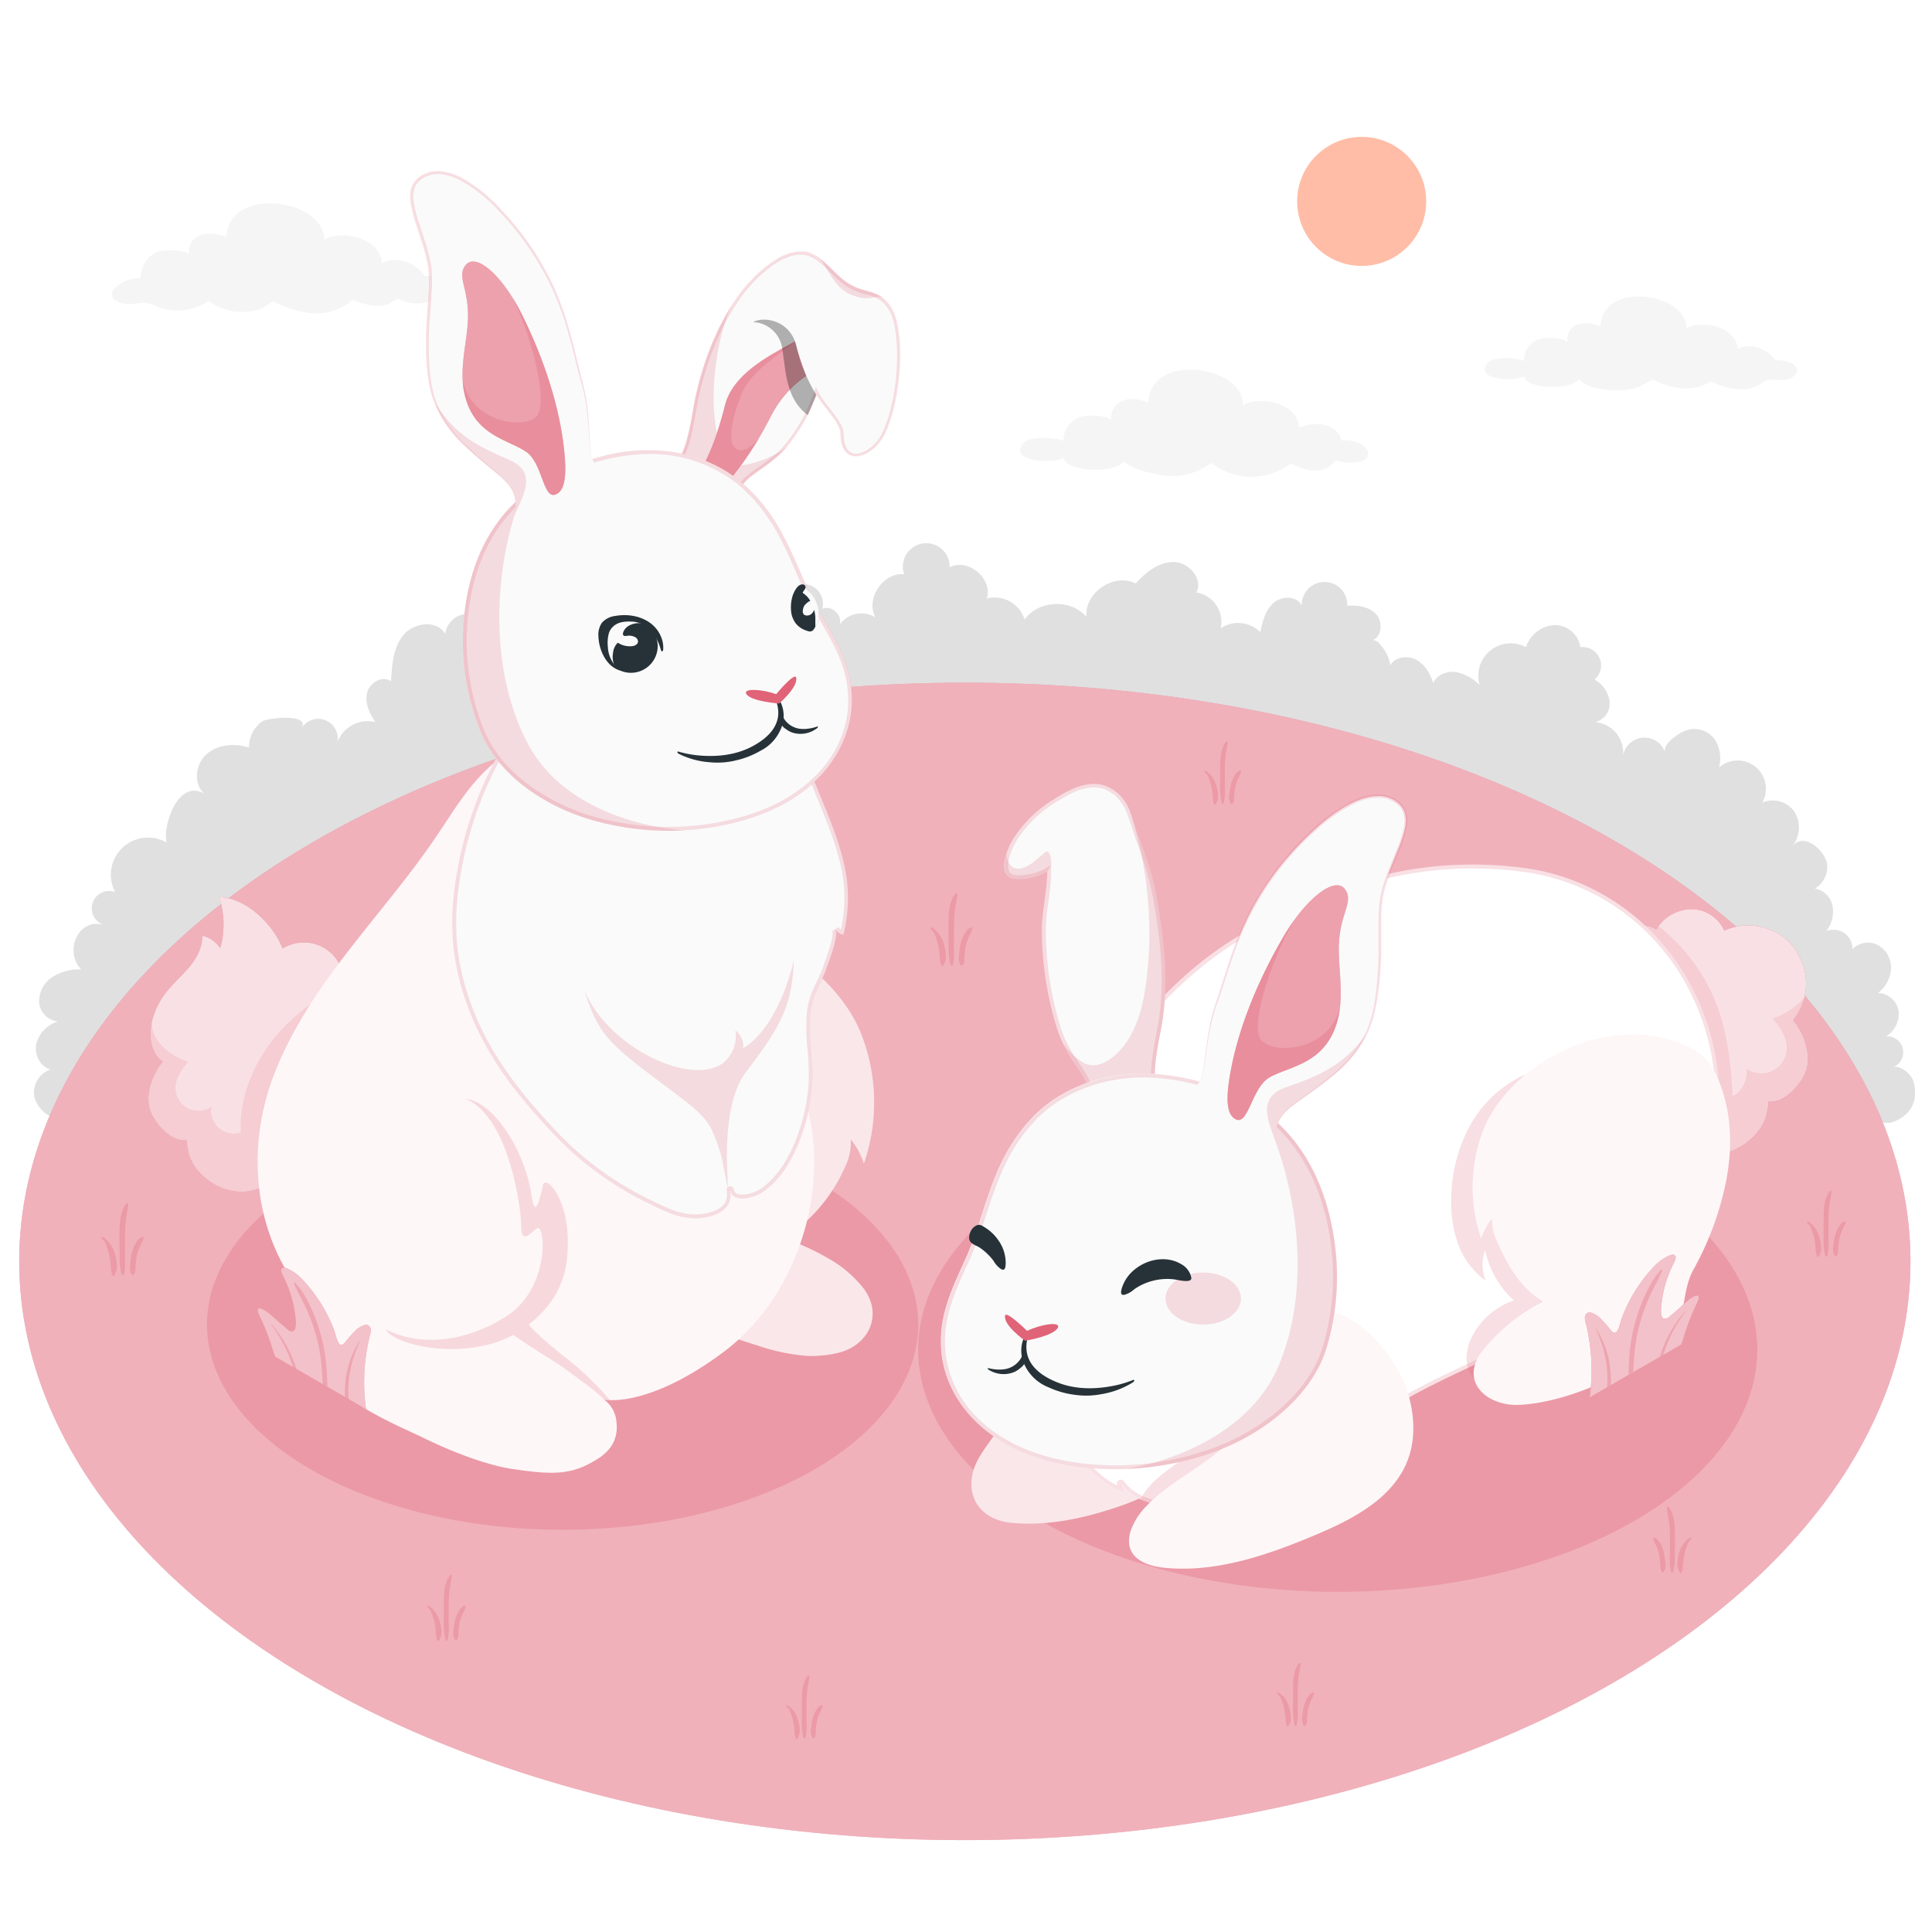<svg class="animated" id="freepik_stories-rabbit" xmlns="http://www.w3.org/2000/svg" viewBox="0 0 500 500" version="1.1" xmlns:xlink="http://www.w3.org/1999/xlink" xmlns:svgjs="http://svgjs.com/svgjs"><style>svg#freepik_stories-rabbit:not(.animated) .animable {opacity: 0;}svg#freepik_stories-rabbit.animated #freepik--Clouds--inject-131 {animation: 6s Infinite  linear shake;animation-delay: 0s;}svg#freepik_stories-rabbit.animated #freepik--Sun--inject-131 {animation: 3s Infinite  linear heartbeat;animation-delay: 0s;}svg#freepik_stories-rabbit.animated #freepik--rabbit-2--inject-131 {animation: 3s Infinite  linear floating;animation-delay: 0s;}svg#freepik_stories-rabbit.animated #freepik--rabbit-1--inject-131 {animation: 1.5s Infinite  linear floating;animation-delay: 0s;}            @keyframes shake {                10%, 90% {                    transform: translate3d(-1px, 0, 0);                  }                  20%, 80% {                    transform: translate3d(2px, 0, 0);                  }                  30%, 50%, 70% {                    transform: translate3d(-4px, 0, 0);                  }                  40%, 60% {                    transform: translate3d(4px, 0, 0);                  }            }                    @keyframes heartbeat {                0% {                    transform: scale(1);                }                10% {                    transform: scale(1.1);                }                30% {                    transform: scale(1);                }                40% {                    transform: scale(1);                }                50% {                    transform: scale(1.1);                }                60% {                    transform: scale(1);                }                100% {                    transform: scale(1);                }            }                    @keyframes floating {                0% {                    opacity: 1;                    transform: translateY(0px);                }                50% {                    transform: translateY(-10px);                }                100% {                    opacity: 1;                    transform: translateY(0px);                }            }        </style><g id="freepik--Bushes--inject-131" class="animable" style="transform-origin: 252.208px 215.577px;"><path id="freepik--bushes--inject-131" d="M8.92,284a8,8,0,0,0,4.78,5.21,18.47,18.47,0,0,0,7.39,1.36H489.33c7.28-2.41,6.52-8.12,5.94-10.53-.44-1.8-3.37-4.57-5.44-3.82a4.13,4.13,0,0,0-1.76-8,6.8,6.8,0,0,0,3.28-6.57A5.54,5.54,0,0,0,486,257a8.56,8.56,0,0,0,3.4-6.23,6.73,6.73,0,0,0-3.29-6.13,5.58,5.58,0,0,0-6.7,1,4.89,4.89,0,0,0-6.77-4.64,8.49,8.49,0,0,0,1.64-6.5,5.69,5.69,0,0,0-4.58-4.55,6.51,6.51,0,0,0,3.16-6.21c-.37-3.38-5.85-8.57-9-4.76a7.69,7.69,0,0,0,.57-8.85,6.82,6.82,0,0,0-8.36-2.4,7.32,7.32,0,0,0-11.19-9.11,9.12,9.12,0,0,0-.9-6.94,6.5,6.5,0,0,0-7.6-2.66c-1.58.48-6.23,3.41-5.45,5.69a5.63,5.63,0,0,0-10.9,1,7.91,7.91,0,0,0-7.16-8.82,5,5,0,0,0,3.69-5.37,7.54,7.54,0,0,0-3.92-5.63,4.77,4.77,0,0,0-3.64-8.4,6.7,6.7,0,0,0-6.82-5.72,8.34,8.34,0,0,0-7.25,5.71,8.4,8.4,0,0,0-12,9.82,11.73,11.73,0,0,0-6.07-3.37c-2.32-.34-5,.67-5.92,2.82-.81-2.41-2.16-4.8-4.4-6s-5.47-.78-6.73,1.42a10.07,10.07,0,0,0-1.31-3.6,10.78,10.78,0,0,0-1.13-1.55c-.18-.2-.35-.42-.53-.6a1.8,1.8,0,0,0-.19-.2c-.18-.15-1.14-.66-1.35-.57,2.44-1.06,2.59-4.82.77-6.75s-4.75-2.35-7.39-2.11a5.9,5.9,0,1,0-11.79-.07c-1.23-2.55-5.17-2.56-7.29-.69s-2.87,4.81-3.44,7.58a8.08,8.08,0,0,0-10.25-1,7.68,7.68,0,0,0-6.29-9.27c1.86-3.44-1.89-7.8-5.8-7.88s-7.31,2.63-9.91,5.55c-5.57-2.88-13.37,2.41-12.74,8.65-3.94-4.74-12.46-4.37-16,.7a8.12,8.12,0,0,0-9.79-5.47c1.67-5.09-4.89-10.59-9.62-8.06A6.05,6.05,0,1,0,234,148.62c-5.46-.56-10.06,6.33-7.45,11.16a6.88,6.88,0,0,0-9.3,1.95c1-2.43-2.09-5.28-4.45-4.16a5.1,5.1,0,0,0-9.58-3.41c.06-3-3.9-4.93-6.74-3.81s-4.46,4.14-5.19,7.1c-1.85-4.25-8.92-4.66-11.25-.65A9.36,9.36,0,0,0,161.45,155a8,8,0,0,0-14.63,6.19c-5.59-.92-9.91,7.37-5.95,11.41-2.21-2.77-7.38-2.08-8.77,1.18,1.27-3.21-2-7.2-5.43-6.55a6,6,0,1,0-11.46-3.17c-2.07-3.69-8.08-3-10.78.26s-3,7.8-3.23,12c-2.17-1.62-5.54.32-6.19,2.95s.6,5.34,2.12,7.58a8.44,8.44,0,0,0-9.81,5.2,5.06,5.06,0,0,0-9.3-3.57c2.43-3.94-8.85-2.67-10.08-1.83a8.12,8.12,0,0,0-3.5,6.82c-3.68-1.16-8-.87-10.95,1.68s-3.52,7.65-.64,10.23c-6.58-3.82-10.78,7.85-9.74,12.66A9.62,9.62,0,0,0,29.8,230.86a4.5,4.5,0,1,0-2.89,8.52c-6.81-2-10.37,7-5.88,11.51a13,13,0,0,0-7.38,1.9,7.58,7.58,0,0,0-3.53,6.48A5.38,5.38,0,0,0,15,264.34a8.34,8.34,0,0,0-5.61,5.77c-.6,2.74,1,6,3.71,6.65A6.33,6.33,0,0,0,8.92,284Z" style="fill: rgb(224, 224, 224); transform-origin: 252.208px 215.577px;" class="animable"></path></g><g id="freepik--Floor--inject-131" class="animable" style="transform-origin: 249.7px 326.45px;"><g id="freepik--Field--inject-131" class="animable" style="transform-origin: 249.7px 326.45px;"><ellipse id="freepik--Grass--inject-131" cx="249.7" cy="326.45" rx="244.73" ry="149.77" style="fill: rgb(224, 99, 119); transform-origin: 249.7px 326.45px;" class="animable"></ellipse><g id="freepik--grass--inject-131"><ellipse cx="249.7" cy="326.45" rx="244.73" ry="149.77" style="fill: rgb(255, 255, 255); opacity: 0.5; transform-origin: 249.7px 326.45px;" class="animable"></ellipse></g><g id="el2b8k0wp1x3u"><g style="opacity: 0.3; transform-origin: 251.929px 320.94px;" class="animable"><path d="M29.66,324.27a7.62,7.62,0,0,0-1.18-2.39,8,8,0,0,0-1.14-1.18c-.26-.23-.66-.61-1-.51-.11,0-.1.24-.05.32.25.33.62.55.84.9a5.83,5.83,0,0,1,.4,1,17.93,17.93,0,0,1,.8,2.65,19.4,19.4,0,0,1,.34,2.51c0,.42.06.83.11,1.25a5.49,5.49,0,0,0,.28,1.13c.05.13.26.36.41.21a4.16,4.16,0,0,0,.75-3A10,10,0,0,0,29.66,324.27Z" style="fill: rgb(224, 99, 119); transform-origin: 28.256px 325.191px;" id="elfm3gopy3ws" class="animable"></path><path d="M32.75,311.43c-1.79,2.2-1.8,5.4-1.82,8.11,0,1.64,0,3.28.05,4.91a19.49,19.49,0,0,0,.45,5.24c.06.18.43.55.56.21.52-1.43.33-3.33.36-4.84s0-3.22,0-4.83a39.65,39.65,0,0,1,.21-4.36c.16-1.36.47-2.7.64-4.06C33.21,311.64,32.93,311.21,32.75,311.43Z" style="fill: rgb(224, 99, 119); transform-origin: 32.065px 320.704px;" id="el5mvsmmg05ic" class="animable"></path><path d="M36.92,320.12c-.92.17-1.59,1.23-2,2a10.33,10.33,0,0,0-.81,2.24,15.83,15.83,0,0,0-.39,2.65c-.08,1-.28,2,.38,2.84.07.09.29.21.41.11.69-.58.52-1.71.58-2.53a18.91,18.91,0,0,1,.37-2.69,12.83,12.83,0,0,1,.74-2.19,9.24,9.24,0,0,0,.92-2.09C37.13,320.35,37.09,320.08,36.92,320.12Z" style="fill: rgb(224, 99, 119); transform-origin: 35.375px 325.057px;" id="elibf18rrpz29" class="animable"></path><path d="M244.2,244.11a7.19,7.19,0,0,0-2.32-3.56c-.26-.23-.67-.61-1-.51-.11,0-.11.24-.05.31a11.94,11.94,0,0,1,.83.91,4.87,4.87,0,0,1,.41,1,18.8,18.8,0,0,1,.8,2.65,21,21,0,0,1,.34,2.51c0,.42.06.83.1,1.25a5.69,5.69,0,0,0,.29,1.13c0,.13.26.36.4.2a4.14,4.14,0,0,0,.76-3A10.54,10.54,0,0,0,244.2,244.11Z" style="fill: rgb(224, 99, 119); transform-origin: 242.794px 245.039px;" id="elspu3v8sjtjk" class="animable"></path><path d="M247.29,231.28c-1.79,2.2-1.8,5.39-1.82,8.11,0,1.63,0,3.27.05,4.91a19.53,19.53,0,0,0,.44,5.24c.07.18.44.55.57.21.52-1.43.33-3.33.35-4.85s0-3.22,0-4.83a37.17,37.17,0,0,1,.22-4.35c.16-1.37.47-2.71.63-4.07C247.74,231.49,247.47,231.05,247.29,231.28Z" style="fill: rgb(224, 99, 119); transform-origin: 246.6px 240.552px;" id="el7kid8dbsqo" class="animable"></path><path d="M251.45,240c-.92.18-1.59,1.23-2,2a9.93,9.93,0,0,0-.81,2.23,16,16,0,0,0-.4,2.66c-.07,1-.27,2,.38,2.83.08.1.3.22.41.12.69-.58.52-1.72.58-2.53a20,20,0,0,1,.38-2.69,12.37,12.37,0,0,1,.74-2.2,9.63,9.63,0,0,0,.92-2.08C251.67,240.2,251.63,239.93,251.45,240Z" style="fill: rgb(224, 99, 119); transform-origin: 249.905px 244.933px;" id="el1kwikek6a7e" class="animable"></path><path d="M333.54,441.61a6.71,6.71,0,0,0-1-2.09,7.48,7.48,0,0,0-1-1c-.23-.2-.59-.53-.91-.44-.1,0-.09.21-.05.27.22.29.54.49.74.8a4.9,4.9,0,0,1,.35.85,16.37,16.37,0,0,1,.7,2.32,17.74,17.74,0,0,1,.3,2.19c0,.37.05.72.09,1.09a4.23,4.23,0,0,0,.25,1c0,.12.23.32.35.18a3.64,3.64,0,0,0,.66-2.66A8.91,8.91,0,0,0,333.54,441.61Z" style="fill: rgb(224, 99, 119); transform-origin: 332.304px 442.446px;" id="elso0fb91rn2" class="animable"></path><path d="M336.24,430.38c-1.56,1.92-1.58,4.72-1.59,7.09,0,1.43,0,2.87,0,4.3a17.07,17.07,0,0,0,.39,4.58c.06.16.38.48.49.18a13.59,13.59,0,0,0,.31-4.23c0-1.41,0-2.82,0-4.23a32.41,32.41,0,0,1,.19-3.81c.13-1.19.4-2.36.55-3.55C336.64,430.56,336.4,430.18,336.24,430.38Z" style="fill: rgb(224, 99, 119); transform-origin: 335.609px 438.488px;" id="elthn5nbb05v" class="animable"></path><path d="M339.89,438c-.81.16-1.4,1.08-1.76,1.76a8.92,8.92,0,0,0-.71,1.95,14.09,14.09,0,0,0-.35,2.33,3.37,3.37,0,0,0,.34,2.48c.06.08.25.19.36.1.6-.51.45-1.5.5-2.22a17,17,0,0,1,.33-2.35,10.85,10.85,0,0,1,.65-1.92,8.44,8.44,0,0,0,.81-1.82C340.07,438.18,340,438,339.89,438Z" style="fill: rgb(224, 99, 119); transform-origin: 338.515px 442.327px;" id="elralza1emlh" class="animable"></path><path d="M434.62,401.7a7.31,7.31,0,0,1,1.09-2.18,8.11,8.11,0,0,1,1-1.08c.25-.21.62-.56,1-.47.1,0,.09.23.05.29a10.09,10.09,0,0,0-.77.83,4.64,4.64,0,0,0-.37.89,15.68,15.68,0,0,0-.73,2.42,17.66,17.66,0,0,0-.31,2.3c0,.38-.06.75-.1,1.14a4.58,4.58,0,0,1-.26,1c0,.12-.24.33-.37.19a3.82,3.82,0,0,1-.69-2.78A9.47,9.47,0,0,1,434.62,401.7Z" style="fill: rgb(224, 99, 119); transform-origin: 435.955px 402.516px;" id="elz34mqf7x9v" class="animable"></path><path d="M431.8,390c1.63,2,1.65,4.93,1.67,7.42,0,1.49,0,3-.05,4.49a17.82,17.82,0,0,1-.41,4.79c-.06.17-.4.51-.51.19a14.55,14.55,0,0,1-.33-4.43c0-1.47,0-2.94,0-4.41a35.3,35.3,0,0,0-.2-4c-.14-1.25-.43-2.47-.58-3.71C431.38,390.16,431.64,389.76,431.8,390Z" style="fill: rgb(224, 99, 119); transform-origin: 432.43px 398.474px;" id="elfqn3qq3cgh4" class="animable"></path><path d="M428,397.9c.84.17,1.46,1.13,1.83,1.84a9.25,9.25,0,0,1,.75,2,16.76,16.76,0,0,1,.36,2.43,3.5,3.5,0,0,1-.35,2.59c-.07.09-.27.2-.38.11-.63-.53-.47-1.57-.53-2.32a16.79,16.79,0,0,0-.34-2.45,10.81,10.81,0,0,0-.68-2,8.54,8.54,0,0,1-.84-1.91C427.79,398.12,427.83,397.87,428,397.9Z" style="fill: rgb(224, 99, 119); transform-origin: 429.429px 402.401px;" id="elyf93bsquslh" class="animable"></path><path d="M314.68,203.07a6.63,6.63,0,0,0-1-2.08,6.89,6.89,0,0,0-1-1c-.23-.2-.58-.54-.91-.45-.1,0-.09.22,0,.28.21.29.53.48.73.79a4.9,4.9,0,0,1,.35.85,16.64,16.64,0,0,1,.7,2.31,16,16,0,0,1,.29,2.19c0,.36.05.72.1,1.09a4.93,4.93,0,0,0,.24,1c0,.11.23.31.36.17a3.67,3.67,0,0,0,.66-2.65A9,9,0,0,0,314.68,203.07Z" style="fill: rgb(224, 99, 119); transform-origin: 313.467px 203.897px;" id="elogptt93d2a" class="animable"></path><path d="M317.38,191.87c-1.56,1.92-1.57,4.71-1.59,7.08,0,1.42,0,2.86,0,4.28a17,17,0,0,0,.38,4.57c.06.16.38.49.49.19a13.59,13.59,0,0,0,.31-4.23c0-1.41,0-2.81,0-4.21a34.59,34.59,0,0,1,.18-3.81c.14-1.19.41-2.35.56-3.54C317.78,192.06,317.54,191.68,317.38,191.87Z" style="fill: rgb(224, 99, 119); transform-origin: 316.745px 199.965px;" id="el3p9fn8osv15" class="animable"></path><path d="M321,199.45c-.8.15-1.39,1.07-1.75,1.75a8.41,8.41,0,0,0-.7,2,14,14,0,0,0-.35,2.32,3.3,3.3,0,0,0,.33,2.47c.07.08.26.19.36.1.6-.51.45-1.5.51-2.21a17,17,0,0,1,.33-2.35,10,10,0,0,1,.64-1.91,7.75,7.75,0,0,0,.8-1.82C321.2,199.66,321.16,199.42,321,199.45Z" style="fill: rgb(224, 99, 119); transform-origin: 319.636px 203.786px;" id="el6hvndyl9euh" class="animable"></path><path d="M206.41,444.86a6.74,6.74,0,0,0-1-2.08,8,8,0,0,0-1-1c-.23-.2-.59-.53-.91-.44-.1,0-.09.21,0,.27.22.29.54.48.73.79a4.52,4.52,0,0,1,.36.85,15.7,15.7,0,0,1,.69,2.31,16.24,16.24,0,0,1,.3,2.19c0,.37.05.72.09,1.09a5.74,5.74,0,0,0,.25,1c0,.11.23.31.36.18a3.64,3.64,0,0,0,.65-2.65A9,9,0,0,0,206.41,444.86Z" style="fill: rgb(224, 99, 119); transform-origin: 205.198px 445.694px;" id="el0ri91nozzc" class="animable"></path><path d="M209.1,433.66c-1.55,1.93-1.57,4.71-1.58,7.08,0,1.43,0,2.86,0,4.28a17.07,17.07,0,0,0,.39,4.58c.05.15.38.48.49.18a13.59,13.59,0,0,0,.31-4.23c0-1.4,0-2.81,0-4.21a34.41,34.41,0,0,1,.19-3.8c.14-1.19.41-2.36.56-3.55C209.5,433.85,209.26,433.47,209.1,433.66Z" style="fill: rgb(224, 99, 119); transform-origin: 208.482px 441.755px;" id="elxfqwpg9uwo" class="animable"></path><path d="M212.74,441.24c-.8.16-1.39,1.08-1.75,1.75a8.92,8.92,0,0,0-.71,1.95,15.09,15.09,0,0,0-.34,2.32,3.29,3.29,0,0,0,.33,2.47c.07.08.26.19.36.1.6-.5.45-1.49.5-2.21a16.68,16.68,0,0,1,.33-2.34,10.85,10.85,0,0,1,.65-1.92,8.32,8.32,0,0,0,.8-1.81C212.93,441.45,212.89,441.21,212.74,441.24Z" style="fill: rgb(224, 99, 119); transform-origin: 211.374px 445.551px;" id="eltr4sjvefpl" class="animable"></path><path d="M470.79,319.94a7.08,7.08,0,0,0-1.09-2.18,7.52,7.52,0,0,0-1-1.08c-.25-.21-.61-.56-1-.46-.1,0-.09.22,0,.28.22.3.56.51.76.83a4.64,4.64,0,0,1,.37.89,15.68,15.68,0,0,1,.73,2.42,16.1,16.1,0,0,1,.31,2.3c0,.38.06.75.1,1.14a4.8,4.8,0,0,0,.26,1c0,.11.24.32.37.18a3.78,3.78,0,0,0,.69-2.78A9.47,9.47,0,0,0,470.79,319.94Z" style="fill: rgb(224, 99, 119); transform-origin: 469.479px 320.755px;" id="elm2saad62cb" class="animable"></path><path d="M473.61,308.2c-1.63,2-1.64,4.94-1.66,7.42,0,1.5,0,3,0,4.49a17.82,17.82,0,0,0,.41,4.79c.06.17.4.51.52.19a14.53,14.53,0,0,0,.32-4.43c0-1.47,0-2.94,0-4.41a35.54,35.54,0,0,1,.2-4c.14-1.24.43-2.47.58-3.71C474,308.4,473.78,308,473.61,308.2Z" style="fill: rgb(224, 99, 119); transform-origin: 472.955px 316.684px;" id="el9telshqn5pb" class="animable"></path><path d="M477.42,316.15c-.84.16-1.45,1.12-1.83,1.83a8.74,8.74,0,0,0-.74,2,15.51,15.51,0,0,0-.37,2.43,3.5,3.5,0,0,0,.35,2.59c.07.09.27.2.38.11.63-.53.47-1.57.53-2.32a17,17,0,0,1,.34-2.45,11.6,11.6,0,0,1,.68-2,8.54,8.54,0,0,0,.84-1.91C477.62,316.36,477.58,316.12,477.42,316.15Z" style="fill: rgb(224, 99, 119); transform-origin: 475.989px 320.645px;" id="elba393mpkedj" class="animable"></path><path d="M113.71,419.36a7,7,0,0,0-1.09-2.19,8.08,8.08,0,0,0-1-1.08c-.25-.21-.61-.56-1-.46-.1,0-.09.22,0,.28.22.31.56.51.76.83a4.92,4.92,0,0,1,.37.89,16,16,0,0,1,.73,2.42,16.29,16.29,0,0,1,.31,2.3c0,.38.06.76.1,1.14a4.66,4.66,0,0,0,.26,1c0,.12.24.32.37.18a3.75,3.75,0,0,0,.69-2.77A9.4,9.4,0,0,0,113.71,419.36Z" style="fill: rgb(224, 99, 119); transform-origin: 112.399px 420.165px;" id="el3g4e1jvgr7a" class="animable"></path><path d="M116.53,407.62c-1.63,2-1.64,4.93-1.66,7.41,0,1.5,0,3,0,4.49a17.78,17.78,0,0,0,.41,4.79c.06.17.4.51.52.2a14.57,14.57,0,0,0,.32-4.43c0-1.48,0-2.95,0-4.42a35.24,35.24,0,0,1,.2-4c.14-1.25.43-2.48.58-3.72C117,407.81,116.7,407.41,116.53,407.62Z" style="fill: rgb(224, 99, 119); transform-origin: 115.884px 416.098px;" id="elzqitotutb6r" class="animable"></path><path d="M120.34,415.56c-.84.16-1.45,1.12-1.83,1.83a8.91,8.91,0,0,0-.74,2,15.46,15.46,0,0,0-.37,2.44,3.51,3.51,0,0,0,.35,2.59c.07.08.27.19.38.1.63-.53.47-1.57.53-2.31a16.93,16.93,0,0,1,.34-2.46,11.89,11.89,0,0,1,.68-2,8.67,8.67,0,0,0,.84-1.9C120.54,415.78,120.5,415.53,120.34,415.56Z" style="fill: rgb(224, 99, 119); transform-origin: 118.909px 420.056px;" id="elg198pif7q7n" class="animable"></path></g></g></g></g><g id="freepik--Clouds--inject-131" class="animable animator-active" style="transform-origin: 247.003px 88.013px;"><path id="freepik--Cloud--inject-131" d="M436.49,85.09c0-4.57-5-7.75-10.68-8.28-6.69-.63-11.43,2.35-11.59,7.61-4.37-1.79-9-.64-8.63,4.16-1.14-1.31-5.39-1.27-6.92-.9a6,6,0,0,0-3.81,3.24,4.42,4.42,0,0,0-.39,2.46c-2.55-.84-8.34-1.35-9.79,1-2.58,4.16,7.72,4.29,9.8,3,.44,3.24,11.52,3.77,14.2.79,2.09,2.11,5.1,2.57,8.35,2.77,3.53.21,6.56-.13,9.63-2.14a2.21,2.21,0,0,1,1-.46,2.12,2.12,0,0,1,1.08.32c4.12,2,9.22,2.76,13.2.49a2.36,2.36,0,0,1,.77-.33,2,2,0,0,1,1,.27c3.85,1.76,8.63,2.55,12.12.17a5.59,5.59,0,0,1,1.35-.8c1.89-.61,3.8.42,5.81-.43,1.6-.68,2.85-1.86,1.44-3.49-.81-.93-3.77-1.52-5-1.24-1.33-2.6-6.65-5.07-9.7-2.87-.12-3.16-3-5.63-7.07-6.26C441.31,84,438,83.8,436.49,85.09Z" style="fill: rgb(245, 245, 245); transform-origin: 424.656px 88.86px;" class="animable"></path><path id="freepik--cloud--inject-131" d="M321.75,104.93c0-5.05-5.54-8.56-11.8-9.15-7.39-.7-12.63,2.6-12.8,8.41-4.83-2-9.92-.71-9.54,4.6-1.26-1.45-6-1.41-7.65-1a6.57,6.57,0,0,0-4.2,3.58,4.87,4.87,0,0,0-.44,2.72c-2.82-.92-9.22-1.49-10.82,1.1-2.85,4.59,8.54,4.74,10.83,3.35.49,3.57,12.73,4.16,15.69.86-.45.5,4.62,2.46,5,2.55a52.75,52.75,0,0,0,5.53,1.16,16.61,16.61,0,0,0,11.92-3.32,16.85,16.85,0,0,0,20.68.11,13.45,13.45,0,0,0,6.05,1.89,6.31,6.31,0,0,0,5.49-2.69,10.69,10.69,0,0,0,6.38.31,2.79,2.79,0,0,0,1.72-1,2,2,0,0,0,0-2.06,5.3,5.3,0,0,0-3.16-2,7.07,7.07,0,0,0-3.5-.3c-.3-2.55-3.16-4.06-5.48-4.28a12.1,12.1,0,0,0-4.8.67c-.22.07-.51.12-.65-.06a.59.59,0,0,1-.09-.32c-.34-3.62-4.39-5.64-7.56-6.13C327.08,103.71,323.47,103.51,321.75,104.93Z" style="fill: rgb(245, 245, 245); transform-origin: 309.06px 109.539px;" class="animable"></path><path id="freepik--cloud--inject-131" d="M83.91,62.13c0-5.19-5.69-8.8-12.13-9.4-7.58-.72-13,2.66-13.15,8.64-5-2-10.19-.73-9.79,4.72-.12-1.65-6.23-1.31-7.21-1.15-3.06.5-5.32,4.07-5.24,7A9.88,9.88,0,0,0,30,74.32a2.75,2.75,0,0,0-1,1.29,2.11,2.11,0,0,0,.83,2.1,5.22,5.22,0,0,0,2.2.87c2.1.45,4.1-.45,6.16-.13a9.89,9.89,0,0,1,2.37.85A14.23,14.23,0,0,0,54,77.86a14.6,14.6,0,0,0,9,2.86,14.87,14.87,0,0,0,4.63-.85c.41-.15,3-2,3.25-1.86a24.54,24.54,0,0,0,10.35,3.07,13.63,13.63,0,0,0,10-3.52,18.14,18.14,0,0,0,6.46,1.62,7.69,7.69,0,0,0,2.68-.44c.28-.1,2.68-1.47,2.67-1.48a10.31,10.31,0,0,0,8.33.71c1.83-.61,6.21-2.77,4.2-5.1-.92-1.06-4.28-1.73-5.7-1.4-1.5-3-7.54-5.76-11-3.26-.14-3.59-3.42-6.39-8-7.1C89.38,60.87,85.67,60.66,83.91,62.13Z" style="fill: rgb(245, 245, 245); transform-origin: 72.525px 66.87px;" class="animable"></path></g><g id="freepik--Sun--inject-131" class="animable" style="transform-origin: 352.4px 52.12px;"><g id="freepik--sun--inject-131"><circle cx="352.4" cy="52.12" r="16.7" style="fill: rgb(255, 189, 167); transform-origin: 352.4px 52.12px; transform: rotate(-80.78deg);" class="animable"></circle></g></g><g id="freepik--Shadows--inject-131" class="animable" style="transform-origin: 261.535px 349.28px;"><g id="freepik--Shadow--inject-131"><ellipse cx="145.61" cy="342.77" rx="92.04" ry="53.14" style="fill: rgb(224, 99, 119); opacity: 0.3; transform-origin: 145.61px 342.77px;" class="animable"></ellipse></g><g id="freepik--shadow--inject-131"><ellipse cx="346.2" cy="349.28" rx="108.59" ry="62.69" style="fill: rgb(224, 99, 119); opacity: 0.3; transform-origin: 346.2px 349.28px; transform: rotate(-19.53deg);" class="animable"></ellipse></g></g><g id="freepik--rabbit-2--inject-131" class="animable" style="transform-origin: 355.708px 304.374px;"><g id="freepik--Rabbit--inject-131" class="animable" style="transform-origin: 355.708px 304.374px;"><path d="M415.76,251a8.89,8.89,0,0,0,2.52,4.17,10,10,0,0,0-4.11,4.28c-2.15,4.85,3,9.76,7.37,10.75a11.06,11.06,0,0,0-.43,9.79,11.74,11.74,0,0,0,10,6.83c-1.88-.09,2,7.23,2.47,7.74a12.71,12.71,0,0,0,7.38,4.14c5.39.86,11-1.84,14.28-6.19,1.77-2.37,2.16-4.62,2.51-7.42,4.22.53,8.9-5,9.83-8.46,1.1-4.17-.73-9.27-3.52-12.56a15,15,0,0,0,2.65-14c-1.77-5.42-5.4-8.6-9.82-9.87a14.82,14.82,0,0,0-10.65.65,9.36,9.36,0,0,0-8.58-5.56,10.84,10.84,0,0,0-9,5.23A9,9,0,0,0,415.76,251Z" style="fill: rgb(224, 99, 119); transform-origin: 440.785px 267.075px;" id="elr6os1bxqzyn" class="animable"></path><g id="el1qxkqmv9rqn"><g style="opacity: 0.8; transform-origin: 440.785px 267.075px;" class="animable"><path d="M415.76,251a8.89,8.89,0,0,0,2.52,4.17,10,10,0,0,0-4.11,4.28c-2.15,4.85,3,9.76,7.37,10.75a11.06,11.06,0,0,0-.43,9.79,11.74,11.74,0,0,0,10,6.83c-1.88-.09,2,7.23,2.47,7.74a12.71,12.71,0,0,0,7.38,4.14c5.39.86,11-1.84,14.28-6.19,1.77-2.37,2.16-4.62,2.51-7.42,4.22.53,8.9-5,9.83-8.46,1.1-4.17-.73-9.27-3.52-12.56a15,15,0,0,0,2.65-14c-1.77-5.42-5.4-8.6-9.82-9.87a14.82,14.82,0,0,0-10.65.65,9.36,9.36,0,0,0-8.58-5.56,10.84,10.84,0,0,0-9,5.23A9,9,0,0,0,415.76,251Z" style="fill: rgb(255, 255, 255); transform-origin: 440.785px 267.075px;" id="elghq80hvp7m7" class="animable"></path></g></g><g id="elwi9xqyx65pr"><path d="M467,258.17a19.06,19.06,0,0,1-8.18,5.38c1.73,2.22,3.54,4.66,3.6,7.47a6.62,6.62,0,0,1-10.45,5.55c.43,2.24-.92,6.08-3.58,7.05-.77-14.17-2.57-30.51-19.14-43.94a9.65,9.65,0,0,0-.56.81A9.38,9.38,0,0,0,417,243.26a8.85,8.85,0,0,0-1.49,4.06,10.89,10.89,0,0,0,.94,1.21,10.36,10.36,0,0,0-1,.66,11.3,11.3,0,0,0,.32,1.83,8.89,8.89,0,0,0,2.52,4.17,10,10,0,0,0-4.11,4.28c-2.15,4.85,3,9.76,7.37,10.75a11.06,11.06,0,0,0-.43,9.79,11.74,11.74,0,0,0,10,6.83c-1.88-.09,2,7.23,2.47,7.74a12.71,12.71,0,0,0,7.38,4.14c5.39.86,11-1.84,14.28-6.19,1.77-2.37,2.16-4.62,2.51-7.42,4.22.53,8.9-5,9.83-8.46,1.1-4.17-.73-9.27-3.52-12.56A14.26,14.26,0,0,0,467,258.17Z" style="fill: rgb(224, 99, 119); opacity: 0.15; transform-origin: 440.795px 269.192px;" class="animable"></path></g><path d="M262,365.25c4.81-6.31,9.53-12.68,12.5-20,1.35-3.32,2.33-6.79,3.88-10s3.8-6.28,7-7.92a18.86,18.86,0,0,1,7.75-1.73,23.1,23.1,0,0,1,6.16.38c6,1.33,11.39,6.82,14,12.15A31.66,31.66,0,0,1,316,358.79c-1.62,7.45-5.9,14-10.37,20.2-4.88,6.73-10.74,9.23-18.51,11.69-8.16,2.59-16.74,4.23-25.32,3.42-6.66-.62-11.47-5.13-10.18-12.28.51-2.83,2.12-5.33,3.78-7.69C257.51,371.12,259.78,368.19,262,365.25Z" style="fill: rgb(255, 255, 255); transform-origin: 284.036px 359.924px;" id="elw91gf2xxg4k" class="animable"></path><g id="elulg8zszi74"><path d="M262,365.25c4.81-6.31,9.53-12.68,12.5-20,1.35-3.32,2.33-6.79,3.88-10s3.8-6.28,7-7.92a18.86,18.86,0,0,1,7.75-1.73,23.1,23.1,0,0,1,6.16.38c6,1.33,11.39,6.82,14,12.15A31.66,31.66,0,0,1,316,358.79c-1.62,7.45-5.9,14-10.37,20.2-4.88,6.73-10.74,9.23-18.51,11.69-8.16,2.59-16.74,4.23-25.32,3.42-6.66-.62-11.47-5.13-10.18-12.28.51-2.83,2.12-5.33,3.78-7.69C257.51,371.12,259.78,368.19,262,365.25Z" style="fill: rgb(224, 99, 119); opacity: 0.15; transform-origin: 284.036px 359.924px;" class="animable"></path></g><path d="M326.2,386.62A40,40,0,0,0,339.61,378c4.8-4.94,12-8.41,17.85-12.11,19.9-12.62,43-19.1,62-32.73,16.37-11.69,26.67-31.93,25.43-52.13-1.75-28.61-22-52.12-49.58-56.27a99.23,99.23,0,0,0-48.93,5.3c-26.21,10.19-37.59,18.47-52.75,36-12.11,14-19,31.38-23.85,49-1,3.52-1.95,7-2.58,10.63a81.24,81.24,0,0,0-.77,19.21c.38,6.19,1.22,12.48,3.79,18.13a63.52,63.52,0,0,0,5.55,9.22c3.89,5.69,8.28,11.76,14.87,13.81-.21-.72-.41-1.43-.61-2.15,2.09,3,5.69,4.63,9.25,5.51a40.6,40.6,0,0,0,21.5-.91C322.59,388,324.4,387.36,326.2,386.62Z" style="fill: rgb(255, 255, 255); transform-origin: 355.585px 307.101px;" id="el5usycsiau" class="animable"></path><g id="elan7zz2ofcqv"><path d="M295.18,388a23.47,23.47,0,0,0,4.13,1.43,35.46,35.46,0,0,0,4.66.8,33.44,33.44,0,0,1,6.06-3.39c4.66-1.87,9.6-3,14.18-5a37.82,37.82,0,0,0,18-17.08c2.25-4.38,3.86-9.6,2.48-14.49-1-3.42-4-7.67-7.28-9.28-3.74-1.85-9,.59-11.61,3.26-3.29,3.32-4.93,7.9-6.24,12.38-2.14,7.3-4.28,13.63-10.29,18.62C304.49,379.23,298.09,382.24,295.18,388Z" style="fill: rgb(224, 99, 119); opacity: 0.2; transform-origin: 320.191px 365.287px;" class="animable"></path></g><g id="el3kumlpa023f"><path d="M393.57,278.62a30.72,30.72,0,0,0-13.26,12.91,40.31,40.31,0,0,0-4.71,18,32.47,32.47,0,0,0,1.67,12.15,19.84,19.84,0,0,0,7.22,9.74,10.82,10.82,0,0,1-.14-7.86,24.3,24.3,0,0,0,7.45,13,19.06,19.06,0,0,0-10.7,9.06c-1.81,3.44-2.38,8,.19,11a8.33,8.33,0,0,0,5.91,2.57,18.28,18.28,0,0,0,6.48-1.13c9-3,17.14-9.13,21.44-17.58,4.05-8,4.46-17.24,4.69-26.18a65.4,65.4,0,0,0-2.1-19.21c-1.64-5.78-4.68-11.31-9.43-15S398.88,276.05,393.57,278.62Z" style="fill: rgb(224, 99, 119); opacity: 0.2; transform-origin: 397.707px 318.074px;" class="animable"></path></g><g id="elcjxnexmbnot"><g style="opacity: 0.2; transform-origin: 355.625px 307.115px;" class="animable"><path d="M381.45,224.78a92.18,92.18,0,0,1,13.74,1c26.94,4.06,47,26.81,48.73,55.34,1.19,19.43-8.63,39.55-25,51.25-10.26,7.33-21.93,12.69-33.21,17.87-9.64,4.43-19.61,9-28.78,14.83-1.53,1-3.14,1.91-4.83,2.91-4.71,2.76-9.58,5.62-13.21,9.35a38.39,38.39,0,0,1-13.06,8.35c-1.7.7-3.48,1.33-5.31,1.89a42.38,42.38,0,0,1-12.4,1.91,35.25,35.25,0,0,1-8.55-1c-4.12-1-7-2.74-8.67-5.1a1,1,0,0,0-.83-.43,1.07,1.07,0,0,0-.43.09,1,1,0,0,0-.54,1.19l.06.21c-5.1-2.33-8.84-7.34-12.52-12.72a61.82,61.82,0,0,1-5.46-9.07c-2.66-5.82-3.36-12.25-3.71-17.78a79.17,79.17,0,0,1,.76-19c.63-3.55,1.61-7.11,2.56-10.54,5.88-21.3,13.39-36.74,23.64-48.6,15.53-18,27.27-26,52.35-35.72a97.86,97.86,0,0,1,34.68-6.26m0-1a98.76,98.76,0,0,0-35,6.32c-26.21,10.19-37.59,18.47-52.75,36-12.11,14-19,31.38-23.85,49-1,3.52-1.95,7-2.58,10.63a81.24,81.24,0,0,0-.77,19.21c.38,6.19,1.22,12.48,3.79,18.13a63.52,63.52,0,0,0,5.55,9.22c3.89,5.69,8.28,11.76,14.87,13.81-.21-.72-.41-1.43-.61-2.15,2.09,3,5.69,4.63,9.25,5.51a36.78,36.78,0,0,0,8.8,1.05,43.49,43.49,0,0,0,12.7-2c1.78-.54,3.59-1.18,5.39-1.92A40,40,0,0,0,339.61,378c4.8-4.94,12-8.41,17.85-12.11,19.9-12.62,43-19.1,62-32.73,16.37-11.69,26.67-31.93,25.43-52.13-1.75-28.61-22-52.12-49.58-56.27a92.46,92.46,0,0,0-13.89-1Z" style="fill: rgb(224, 99, 119); transform-origin: 355.625px 307.115px;" id="elhm1y2909li" class="animable"></path></g></g><path d="M307.53,381.26c6-4,12-8.12,14.91-14.07,4.2-8.61,1.57-20.22,11.07-26.21,12.79-8.06,27.29,8.17,30.73,19.12,1.81,5.78,2.22,12.17.05,17.83-3.78,9.85-14.19,15.26-23.92,19.34-12.33,5.18-25.47,9.74-38.79,8.49-5.55-.52-10.88-2.93-9-9.45a17.12,17.12,0,0,1,4.27-6.68C299.77,386.52,303.63,383.9,307.53,381.26Z" style="fill: rgb(255, 255, 255); transform-origin: 328.979px 372.391px;" id="elydma84320p" class="animable"></path><g id="eleut9xdw60tq"><path d="M307.53,381.26c6-4,12-8.12,14.91-14.07,4.2-8.61,1.57-20.22,11.07-26.21,12.79-8.06,27.29,8.17,30.73,19.12,1.81,5.78,2.22,12.17.05,17.83-3.78,9.85-14.19,15.26-23.92,19.34-12.33,5.18-25.47,9.74-38.79,8.49-5.55-.52-10.88-2.93-9-9.45a17.12,17.12,0,0,1,4.27-6.68C299.77,386.52,303.63,383.9,307.53,381.26Z" style="fill: rgb(224, 99, 119); opacity: 0.05; transform-origin: 328.979px 372.391px;" class="animable"></path></g><path d="M446.89,304.75a78.91,78.91,0,0,1-8.66,23.88c-2.57,4.67-2.09,10.19-4.15,15.06-1.78,4.2-3.56,5.6-11.09,9.88s-19,9.4-29.54,10c-8.38.51-15.82-5.8-10-13.68a46.81,46.81,0,0,1,15.9-13c-5.91-3.71-9.08-9.15-11.88-15.55a12.21,12.21,0,0,1-1.29-6.08,16.81,16.81,0,0,0-2.85,5.27l-.27-.79a40.87,40.87,0,0,1,.76-27.15c3.19-8.25,10.48-15.05,18.08-19.33a42.43,42.43,0,0,1,21.45-5.55c6.47.17,16.55,2.5,19.91,8.69C447.94,285.13,448.58,295.06,446.89,304.75Z" style="fill: rgb(255, 255, 255); transform-origin: 414.422px 315.653px;" id="el7gzpxbj2uy" class="animable"></path><g id="elntxgnh3bmwk"><path d="M446.89,304.75a78.91,78.91,0,0,1-8.66,23.88c-2.57,4.67-2.09,10.19-4.15,15.06-1.78,4.2-3.56,5.6-11.09,9.88s-19,9.4-29.54,10c-8.38.51-15.82-5.8-10-13.68a46.81,46.81,0,0,1,15.9-13c-5.91-3.71-9.08-9.15-11.88-15.55a12.21,12.21,0,0,1-1.29-6.08,16.81,16.81,0,0,0-2.85,5.27l-.27-.79a40.87,40.87,0,0,1,.76-27.15c3.19-8.25,10.48-15.05,18.08-19.33a42.43,42.43,0,0,1,21.45-5.55c6.47.17,16.55,2.5,19.91,8.69C447.94,285.13,448.58,295.06,446.89,304.75Z" style="fill: rgb(224, 99, 119); opacity: 0.05; transform-origin: 414.422px 315.653px;" class="animable"></path></g><path d="M281.72,283.07c.17-2.35-1.33-4.57-3.2-7.33a39.19,39.19,0,0,1-4.09-7.18c-.17-.43-.32-.82-.45-1.2s-.19-.5-.26-.73a1.11,1.11,0,0,0-.07-.22,86,86,0,0,1-4-25.43c-.06-5.18,1.37-10.3,1.37-15.45a15.24,15.24,0,0,1-7.79,1.92c-5.69-.14-2.81-7.4-1-10.37A32.06,32.06,0,0,1,272.47,207c4.27-2.79,10-5.86,15-3,4.79,2.78,5.4,7.34,7.09,12.11,1.91,5.38,3.91,10.77,4.87,16.42,2,11.79,3.27,22.8.86,34.73-1.84,9.17-1.63,12.55-.93,13.81Z" style="fill: rgb(250, 250, 250); transform-origin: 280.74px 242.963px;" id="elygl4vt9lv8j" class="animable"></path><g id="elegiy43o2vaj"><path d="M271.06,225.53l1-1.67c0-2.27-.48-3.61-1.23-3.5s-4.54,4.9-7.72,4.42c-1.79-.27-2.51-2-2.6-3.83-1,3.07-1.06,6.4,2.78,6.5a15.24,15.24,0,0,0,7.79-1.92Z" style="fill: rgb(224, 99, 119); opacity: 0.2; transform-origin: 265.996px 223.904px;" class="animable"></path></g><g id="eldl4aqzp7yh"><g style="opacity: 0.2; transform-origin: 280.764px 242.905px;" class="animable"><path d="M283.1,203.79h0a7.55,7.55,0,0,1,3.89,1c3.62,2.1,4.65,5.33,5.84,9.07.26.82.53,1.67.83,2.52l.42,1.19a90.54,90.54,0,0,1,4.4,15.06c1.8,10.66,3.35,22.1.88,34.38-1.58,7.84-1.64,11.39-1.29,13.17L282.67,282c-.27-2.24-1.71-4.37-3.35-6.79a38.09,38.09,0,0,1-4-7c-.16-.42-.31-.8-.45-1.2-.09-.23-.16-.43-.22-.63a2.14,2.14,0,0,0-.09-.27A85.13,85.13,0,0,1,270.67,241a53.26,53.26,0,0,1,.68-7.76,57.23,57.23,0,0,0,.69-7.67v-1.67l-1.46.81a14.22,14.22,0,0,1-6.93,1.81h-.35c-1.6,0-2-.73-2.1-1-.89-1.6.3-5.29,1.87-7.93a30.9,30.9,0,0,1,9.93-9.81c2.84-1.85,6.55-4,10.1-4m0-1c-3.75,0-7.58,2.15-10.63,4.14a32.06,32.06,0,0,0-10.24,10.13c-1.77,3-4.65,10.23,1,10.37h.38a15.25,15.25,0,0,0,7.41-1.93c0,5.15-1.43,10.27-1.37,15.45a86,86,0,0,0,4,25.43,1.11,1.11,0,0,1,.07.22c.07.23.15.46.26.73s.28.77.45,1.2a39.19,39.19,0,0,0,4.09,7.18c1.87,2.76,3.37,5,3.2,7.33l17.66-2c-.7-1.26-.91-4.64.93-13.81,2.41-11.93,1.13-22.94-.86-34.73-1-5.65-3-11-4.87-16.42-1.69-4.77-2.3-9.33-7.09-12.11a8.63,8.63,0,0,0-4.39-1.16Z" style="fill: rgb(224, 99, 119); transform-origin: 280.764px 242.905px;" id="els8n90rwbocg" class="animable"></path></g></g><g id="elxr7ylbi2zm"><path d="M299.45,232.5c-1-5.65-3-11-4.87-16.42-.76-2.14-1.31-4.24-2.11-6.16.56,2,1.16,4.07,1.7,6.11a100,100,0,0,1,2.53,37.65c-.82,6.56-2.45,13.37-6.93,18.24-2.27,2.48-6,4.91-9.22,3.19a17.55,17.55,0,0,1-5.39-5,45.62,45.62,0,0,0,3.36,5.59c1.87,2.76,3.37,5,3.2,7.33l17.66-2c-.7-1.26-.91-4.64.93-13.81C302.72,255.3,301.44,244.29,299.45,232.5Z" style="fill: rgb(224, 99, 119); opacity: 0.2; transform-origin: 288.391px 246.475px;" class="animable"></path></g><path d="M330.58,290.48a40.46,40.46,0,0,0-10.86-7.15c-8.41-3.81-17.67-6-26.89-5.42s-18.38,4.14-25,10.63a44,44,0,0,0-6.21,7.91c-5.7,9-7.25,19.25-11.53,28.82-3.77,8.45-7.47,15.48-6.4,25.17.8,7.23,5.35,17.79,18.81,24.38,12.26,6,33.54,8.2,53.75.07,11.42-4.6,23.28-13.9,27-26.1A64.13,64.13,0,0,0,345.46,322C343.88,309.76,339.21,298.44,330.58,290.48Z" style="fill: rgb(250, 250, 250); transform-origin: 294.747px 329.003px;" id="el0t7tyetxx4hm" class="animable"></path><g id="el2kdd7b1211u"><g style="opacity: 0.2; transform-origin: 294.802px 329.035px;" class="animable"><path d="M295.85,278.82a56.93,56.93,0,0,1,23.46,5.42,40,40,0,0,1,10.59,7c7.85,7.25,12.89,17.93,14.56,30.89a63.34,63.34,0,0,1-2.12,26.39C338.53,361,326.19,369.82,315.92,374a73.76,73.76,0,0,1-27.26,5.23c-9.62,0-18.74-1.88-25.68-5.27-14.92-7.32-17.73-18.94-18.25-23.59-.95-8.57,2-15,5.34-22.47.33-.72.65-1.44,1-2.18a119.86,119.86,0,0,0,4.24-11.57c2-6,3.83-11.74,7.22-17.12a42.19,42.19,0,0,1,6.07-7.74c6.05-6,14.91-9.73,24.31-10.34,1-.06,2-.09,3-.09m0-1c-1,0-2,0-3,.1-9.22.6-18.38,4.14-25,10.63a44,44,0,0,0-6.21,7.91c-5.7,9-7.25,19.25-11.53,28.82-3.77,8.45-7.47,15.48-6.4,25.17.8,7.23,5.35,17.79,18.81,24.38,6.61,3.24,15.85,5.37,26.12,5.37a74.23,74.23,0,0,0,27.63-5.3c11.42-4.6,23.28-13.9,27-26.1A64.13,64.13,0,0,0,345.46,322c-1.58-12.22-6.25-23.54-14.88-31.5a40.46,40.46,0,0,0-10.86-7.15,58.23,58.23,0,0,0-23.87-5.52Z" style="fill: rgb(224, 99, 119); transform-origin: 294.802px 329.035px;" id="elknofcyk566" class="animable"></path></g></g><g id="el3e8u0bqq50x"><path d="M291.65,380.13c9.38-1.53,31.58-8.11,39.4-27,9.33-22.6,3.4-50.78-4.61-65.91a41.89,41.89,0,0,1,4.14,3.3c8.63,8,13.3,19.28,14.88,31.5a64.13,64.13,0,0,1-2.16,26.81c-3.73,12.2-15.59,21.5-27,26.1A74.37,74.37,0,0,1,291.65,380.13Z" style="fill: rgb(224, 99, 119); opacity: 0.2; transform-origin: 318.829px 333.675px;" class="animable"></path></g><g id="els77rmdg9me"><path d="M321.16,336.07c0,3.72-4.38,6.73-9.77,6.73s-9.77-3-9.77-6.73,4.37-6.74,9.77-6.74S321.16,332.35,321.16,336.07Z" style="fill: rgb(224, 99, 119); opacity: 0.2; transform-origin: 311.39px 336.065px;" class="animable"></path></g><path d="M265,346.18c.2-.44,1.11-.56,1-.19-1.79,6.57,3.24,10,7.5,11.71,4.82,2,10.32,1.92,15.53.76a28.59,28.59,0,0,0,4.23-1.33c.42-.14.36.35-.06.62a22.18,22.18,0,0,1-8.16,3.06,20.94,20.94,0,0,1-7,.15,22.82,22.82,0,0,1-6.57-1.88,11.54,11.54,0,0,1-6.29-5.8A8.44,8.44,0,0,1,265,346.18Z" style="fill: rgb(38, 50, 56); transform-origin: 278.925px 353.477px;" id="eldy2g86pi3ik" class="animable"></path><path d="M259,354.44a7.74,7.74,0,0,0,.83-.07,5.93,5.93,0,0,0,4.67-3.4.78.78,0,0,1,.16-.28.26.26,0,0,1,.3-.07,1.53,1.53,0,0,1,.42.65,2.36,2.36,0,0,1,0,1.12,3.57,3.57,0,0,1-1.23,1.58,6.24,6.24,0,0,1-1.67,1.11,7.23,7.23,0,0,1-6.58-.57c-.17-.11-.36-.32-.23-.47A11.58,11.58,0,0,0,259,354.44Z" style="fill: rgb(38, 50, 56); transform-origin: 260.537px 353.108px;" id="elay982pr3lsv" class="animable"></path><path d="M265.81,344.43c3.77-1.79,8.63-2.44,8-.89-1,2.22-8.51,3.45-8.51,3.45s-5.6-3.94-5.2-6.48C260.31,339,265.81,344.43,265.81,344.43Z" style="fill: rgb(224, 99, 119); transform-origin: 266.973px 343.617px;" id="elwr6w7nfb18e" class="animable"></path><path d="M305.66,327.14c-3.54-2.12-8.29-1.42-11.6,1.09a10.1,10.1,0,0,0-3.73,5.13c-.22.85-.51,1.89.66,1.74a6.52,6.52,0,0,0,2.58-1.46,15,15,0,0,1,10.3-2.54c.9.11,4.67,1.13,4.44-.45A5.17,5.17,0,0,0,305.66,327.14Z" style="fill: rgb(38, 50, 56); transform-origin: 299.225px 330.5px;" id="elcwtatwq66kr" class="animable"></path><path d="M251.29,318.52a3.08,3.08,0,0,1,1.62-1.46c.74-.26,1.37.22,2,.61a11.64,11.64,0,0,1,3.45,3.29,10.14,10.14,0,0,1,1.91,6.05c-.05.87-.11,2-1.18,1.44a6.45,6.45,0,0,1-2-2.2,15.18,15.18,0,0,0-3.44-3.3c-1.15-.8-2.87-1-2.84-2.7A3.93,3.93,0,0,1,251.29,318.52Z" style="fill: rgb(38, 50, 56); transform-origin: 255.54px 322.793px;" id="el9odam515f2g" class="animable"></path><path d="M357.85,230.71c2.54-9.74,9.22-18.23,4.16-22.75s-14.08-1.17-24.55,9.37c-15.93,16-18.32,30.06-22.67,42.26-3.66,10.25-2.36,21.51-5.85,21.39-.46,10.62,8.8,18.17,21.66,15.88,0,0,0-.11-.05-.15-1.65-7.76,2.95-9.82,8.54-13.93,5.82-4.29,11.17-8.32,14.34-14.93a28.72,28.72,0,0,0,2.34-7.15C358.3,247.61,356.12,237.47,357.85,230.71Z" style="fill: rgb(250, 250, 250); transform-origin: 336.389px 251.634px;" id="elxp4i8wsvck" class="animable"></path><g id="elyhgc53yrya"><g style="opacity: 0.2; transform-origin: 336.613px 251.233px;" class="animable"><path d="M330.6,296.86l-.05-.15h0a10.62,10.62,0,0,1,.22-6.19,8.18,8.18,0,0,1,1.68-2.65,17.36,17.36,0,0,1,2.34-2.11c3.35-2.5,6.78-4.89,9.95-7.61a31.86,31.86,0,0,0,8-9.46,26.67,26.67,0,0,0,2.25-5.77,30.94,30.94,0,0,0,.64-3c.19-1,.35-2.05.48-3.09a94.14,94.14,0,0,0,.67-12.46c0-2.09,0-4.18,0-6.28a37.38,37.38,0,0,1,.51-6.31c.87-4.17,2.63-8,4.17-11.88a31.61,31.61,0,0,0,1.87-5.88,8.25,8.25,0,0,0,0-3,4.84,4.84,0,0,0-1.35-2.5,7.43,7.43,0,0,0-5.39-2.08,14.58,14.58,0,0,0-5.88,1.47,41,41,0,0,0-10.16,7,74.74,74.74,0,0,0-20.78,30.71c-1.46,3.9-2.68,7.9-4,11.86-.71,2-1.43,3.93-1.94,5.95s-.91,4.07-1.24,6.13l-.94,6.2a21.45,21.45,0,0,1-.68,3.06,5,5,0,0,1-.66,1.42,1.6,1.6,0,0,1-1.33.72,1.61,1.61,0,0,0,1.31-.73,5.31,5.31,0,0,0,.63-1.42,21.43,21.43,0,0,0,.63-3.07l.83-6.21c.3-2.07.66-4.14,1.15-6.18s1.18-4,1.84-6c1.31-4,2.5-8,3.92-11.92A78.49,78.49,0,0,1,324.37,234,77.07,77.07,0,0,1,340,214.36a41.84,41.84,0,0,1,10.35-7.2,15.22,15.22,0,0,1,6.2-1.55,8.25,8.25,0,0,1,6,2.3,5.71,5.71,0,0,1,1.57,2.94,9,9,0,0,1-.05,3.27,32.47,32.47,0,0,1-1.93,6c-1.56,3.88-3.32,7.7-4.17,11.73a36.18,36.18,0,0,0-.51,6.17c0,2.09,0,4.18,0,6.27a87.92,87.92,0,0,1-.76,12.55c-.14,1-.31,2.08-.51,3.11s-.41,2.07-.68,3.08a27.38,27.38,0,0,1-2.35,5.87,32.25,32.25,0,0,1-8.17,9.53c-3.23,2.67-6.7,5-10.09,7.46a17.53,17.53,0,0,0-2.34,2.05,8.13,8.13,0,0,0-1.71,2.58,10.64,10.64,0,0,0-.31,6.15Z" style="fill: rgb(224, 99, 119); transform-origin: 336.613px 251.233px;" id="elc107ljylcrh" class="animable"></path></g></g><path d="M346.75,261V261a20.78,20.78,0,0,1-1.89,6.58c-3.9,8-11.67,8.61-16.29,11.24s-5.44,12.36-8.69,10.88c-2.83-1.27-2.53-6.55-1.26-13.13,2.17-11.4,7.31-23.47,13.44-34a52.29,52.29,0,0,1,3-4.6c5.37-7.4,11-10.74,13.05-7.8,2.21,3.1-1,5.89-1.54,13.21C346.14,248.77,347.5,254.91,346.75,261Z" style="fill: rgb(224, 99, 119); transform-origin: 333.284px 259.48px;" id="elldngv6sbqv" class="animable"></path><g id="elofi29n4jt4m"><path d="M346.75,261V261a20.78,20.78,0,0,1-1.89,6.58c-3.9,8-11.67,8.61-16.29,11.24s-5.44,12.36-8.69,10.88c-2.83-1.27-2.53-6.55-1.26-13.13,2.17-11.4,7.31-23.47,13.44-34a52.29,52.29,0,0,1,3-4.6c5.37-7.4,11-10.74,13.05-7.8,2.21,3.1-1,5.89-1.54,13.21C346.14,248.77,347.5,254.91,346.75,261Z" style="fill: rgb(255, 255, 255); opacity: 0.4; transform-origin: 333.284px 259.48px;" class="animable"></path></g><g id="el1uvazm6w359"><path d="M353.43,267.85c-3.17,6.61-8.52,10.64-14.34,14.93-5.59,4.11-10.19,6.17-8.54,13.93-1.75-5.51-6-12.48,2.33-15.35S347.61,275.83,353.43,267.85Z" style="fill: rgb(224, 99, 119); opacity: 0.2; transform-origin: 340.666px 282.28px;" class="animable"></path></g><g id="eld1fs6sapl1j"><path d="M346.75,261a20.78,20.78,0,0,1-1.89,6.58c-3.9,8-11.67,8.61-16.29,11.24s-5.44,12.36-8.69,10.88c-2.83-1.27-2.53-6.55-1.26-13.13,2.17-11.4,7.31-23.47,13.44-34a52.29,52.29,0,0,1,3-4.6v0c-5.35,8.75-12.25,28-8.42,31.48S343.61,271.84,346.75,261Z" style="fill: rgb(224, 99, 119); opacity: 0.3; transform-origin: 332.22px 263.911px;" class="animable"></path></g></g></g><g id="freepik--rabbit-1--inject-131" class="animable" style="transform-origin: 135.688px 212.712px;"><g id="freepik--rabbit--inject-131" class="animable" style="transform-origin: 135.688px 212.712px;"><path d="M88.59,257.21a10.38,10.38,0,0,0-15.46-11.73c-2.34-6.16-9.42-13.2-16.43-13.31A22.39,22.39,0,0,1,57,245.36a7.78,7.78,0,0,0-4.66-3.2c.1,3.08-1.54,6-3.53,8.32s-4.38,4.38-6.21,6.86A19.93,19.93,0,0,0,39.4,264c-1,3.81-.52,8.51,2.73,10.75-2.7,3.18-4.48,8.12-3.41,12.15.9,3.38,5.43,8.71,9.52,8.19.34,2.71.71,4.89,2.43,7.18,3.16,4.22,8.6,6.82,13.81,6a12.28,12.28,0,0,0,7.15-4c.43-.5,4.21-7.58,2.39-7.5a11.34,11.34,0,0,0,9.63-6.6,10.66,10.66,0,0,0-.41-9.47,10.5,10.5,0,0,0,3.1-19.25A10.08,10.08,0,0,0,88.59,257.21Z" style="fill: rgb(224, 99, 119); transform-origin: 64.922px 270.295px;" id="eleum8icih5q5" class="animable"></path><g id="el1mc249zozwe"><g style="opacity: 0.8; transform-origin: 64.922px 270.295px;" class="animable"><path d="M88.59,257.21a10.38,10.38,0,0,0-15.46-11.73c-2.34-6.16-9.42-13.2-16.43-13.31A22.39,22.39,0,0,1,57,245.36a7.78,7.78,0,0,0-4.66-3.2c.1,3.08-1.54,6-3.53,8.32s-4.38,4.38-6.21,6.86A19.93,19.93,0,0,0,39.4,264c-1,3.81-.52,8.51,2.73,10.75-2.7,3.18-4.48,8.12-3.41,12.15.9,3.38,5.43,8.71,9.52,8.19.34,2.71.71,4.89,2.43,7.18,3.16,4.22,8.6,6.82,13.81,6a12.28,12.28,0,0,0,7.15-4c.43-.5,4.21-7.58,2.39-7.5a11.34,11.34,0,0,0,9.63-6.6,10.66,10.66,0,0,0-.41-9.47,10.5,10.5,0,0,0,3.1-19.25A10.08,10.08,0,0,0,88.59,257.21Z" style="fill: rgb(255, 255, 255); transform-origin: 64.922px 270.295px;" id="elrlut9zg4pr8" class="animable"></path></g></g><g id="el577atn3k2a2"><path d="M62.29,293.1a5.88,5.88,0,0,1-7.56-6.71,5.9,5.9,0,0,1-9.31-4.94c.06-2.51,1.67-4.68,3.21-6.65-3-1.13-5.86-2.74-7.7-5.31a9,9,0,0,1-1.68-4.88c-.79,3.69-.19,8,2.88,10.12-2.7,3.18-4.48,8.12-3.41,12.15.9,3.38,5.43,8.71,9.52,8.19.34,2.71.71,4.89,2.43,7.18,3.16,4.22,8.6,6.82,13.81,6a12.28,12.28,0,0,0,7.15-4c.43-.5,4.21-7.58,2.39-7.5a11.34,11.34,0,0,0,9.63-6.6,10.66,10.66,0,0,0-.41-9.47,10.5,10.5,0,0,0,3.1-19.25,10.08,10.08,0,0,0,2.25-4.21,11.43,11.43,0,0,0,.35-2.54,57,57,0,0,0-14.31,10C67,272.06,61.83,282.45,62.29,293.1Z" style="fill: rgb(224, 99, 119); opacity: 0.15; transform-origin: 64.922px 281.54px;" class="animable"></path></g><path d="M138.33,282.83c2.48,6.72,4.85,13.54,8.35,19.81,3.13,5.6,8.79,10.13,9.85,16.61.47,2.86.55,5.82,1.59,8.53,2.25,5.79,8.31,9,14,11.53a224.75,224.75,0,0,0,24.25,9,51,51,0,0,0,12.53,2.59,29,29,0,0,0,8.09-.81c7.82-1.94,11.6-9.71,6.55-16.58a30.76,30.76,0,0,0-9.48-8,57,57,0,0,0-5.93-3c-.78-.35-4.74-2.3-5.48-1.83a42,42,0,0,0,16-18.6,14.44,14.44,0,0,0,1.53-7.23,19.59,19.59,0,0,1,3.39,6.26c.11-.31.22-.62.32-.93a48.59,48.59,0,0,0-.9-32.3c-3.79-9.82-12.46-17.91-21.5-23-7.54-4.25-16.33-5.82-25-6.14a50.22,50.22,0,0,0-13.68,1.07,48.13,48.13,0,0,0-12,5c-5,2.82-9.87,6.37-12.54,11.45C134,264.37,135.3,274.61,138.33,282.83Z" style="fill: rgb(255, 255, 255); transform-origin: 180.881px 294.788px;" id="elsga698h65sq" class="animable"></path><g id="eltxci18ykrkq"><path d="M138.33,282.83c2.48,6.72,4.85,13.54,8.35,19.81,3.13,5.6,8.79,10.13,9.85,16.61.47,2.86.55,5.82,1.59,8.53,2.25,5.79,8.31,9,14,11.53a224.75,224.75,0,0,0,24.25,9,51,51,0,0,0,12.53,2.59,29,29,0,0,0,8.09-.81c7.82-1.94,11.6-9.71,6.55-16.58a30.76,30.76,0,0,0-9.48-8,57,57,0,0,0-5.93-3c-.78-.35-4.74-2.3-5.48-1.83a42,42,0,0,0,16-18.6,14.44,14.44,0,0,0,1.53-7.23,19.59,19.59,0,0,1,3.39,6.26c.11-.31.22-.62.32-.93a48.59,48.59,0,0,0-.9-32.3c-3.79-9.82-12.46-17.91-21.5-23-7.54-4.25-16.33-5.82-25-6.14a50.22,50.22,0,0,0-13.68,1.07,48.13,48.13,0,0,0-12,5c-5,2.82-9.87,6.37-12.54,11.45C134,264.37,135.3,274.61,138.33,282.83Z" style="fill: rgb(224, 99, 119); opacity: 0.15; transform-origin: 180.881px 294.788px;" class="animable"></path></g><path d="M182,250.92c-4.48-4.36-10.05-9.68-9.87-16.46.18-7,.22-14.31-1.17-21.2-1.18-5.88-1.58-11.25-6.72-15.08s-12.25-5.5-18.49-6.46c-6.52-1-13.27,1.85-18.19,6-6.14,5.17-10.24,12.28-14.75,18.92-7.08,10.45-15.39,20-23.07,30S74.88,267.3,70.53,279.15c-5.43,14.81-5.31,31.77,1.64,46.07a50.88,50.88,0,0,0,9.51,13.48c-3.78,9.09.11,17.19,6.21,21.53,9.18,6.53,15.78,9,22.64,12.34,7,3.39,15.8,6.68,22.13,7.61,10.71,1.57,15.49,1.62,22.33-2.83,3-2,5.15-4.93,4.52-9.54a7.85,7.85,0,0,0-3.12-5.55c6.8.75,17.86-2.59,31-12.47,16.42-12.38,25.08-34.65,23-55.1a51.7,51.7,0,0,0-9.66-25.25,45.37,45.37,0,0,0-9.52-9.6C187.75,257.32,185,253.92,182,250.92Z" style="fill: rgb(255, 255, 255); transform-origin: 138.689px 286.334px;" id="elz89g8eoi5n" class="animable"></path><g id="elfa20onlxkte"><path d="M182,250.92c-4.48-4.36-10.05-9.68-9.87-16.46.18-7,.22-14.31-1.17-21.2-1.18-5.88-1.58-11.25-6.72-15.08s-12.25-5.5-18.49-6.46c-6.52-1-13.27,1.85-18.19,6-6.14,5.17-10.24,12.28-14.75,18.92-7.08,10.45-15.39,20-23.07,30S74.88,267.3,70.53,279.15c-5.43,14.81-5.31,31.77,1.64,46.07a50.88,50.88,0,0,0,9.51,13.48c-3.78,9.09.11,17.19,6.21,21.53,9.18,6.53,15.78,9,22.64,12.34,7,3.39,15.8,6.68,22.13,7.61,10.71,1.57,15.49,1.62,22.33-2.83,3-2,5.15-4.93,4.52-9.54a7.85,7.85,0,0,0-3.12-5.55c6.8.75,17.86-2.59,31-12.47,16.42-12.38,25.08-34.65,23-55.1a51.7,51.7,0,0,0-9.66-25.25,45.37,45.37,0,0,0-9.52-9.6C187.75,257.32,185,253.92,182,250.92Z" style="fill: rgb(224, 99, 119); opacity: 0.05; transform-origin: 138.689px 286.334px;" class="animable"></path></g><g id="elzre2wbhfff"><path d="M156.39,362.26l1,.95A10.4,10.4,0,0,0,156.39,362.26Z" style="fill: rgb(224, 99, 119); opacity: 0.2; transform-origin: 156.89px 362.735px;" class="animable"></path></g><g id="el0o6duw1lgajo"><path d="M146.08,351.11c-2.37-1.86-8.51-6.95-9.17-8.36,9-7.16,10.34-15,10-23.06-.46-10.3-5.81-15.77-6.43-12.87-1.74,8.13-2.44,5.78-2.93,2.45-1.72-11.47-9.75-24.12-17.07-24.92,11,4.62,14.38,27.54,14.39,33s3.18.82,4.28.48c1.94-.6,3.24,15.73-8.38,23-11.21,7-22.78,7.43-31,3.16,2.49,4.47,20.84,8.19,33.07,1.47,4.9,3.48,10.87,7,12.93,8.47,7.29,5.34,8.23,6,10.63,8.33.47.06,1,.08,1.47.1A80.87,80.87,0,0,0,146.08,351.11Z" style="fill: rgb(224, 99, 119); opacity: 0.2; transform-origin: 128.82px 323.355px;" class="animable"></path></g><path d="M209.75,262.88c-.44,5.7.86,11.75.5,17.39a49.12,49.12,0,0,1-4.08,16.78c-2,4.62-4.95,9.05-9.23,11.73-1.94,1.21-7.35,2.69-8-.81,1,5.34-4.22,7.07-8.44,7.31-4.64.26-9-2-13.09-4A84.59,84.59,0,0,1,142.81,293c-9.92-10.64-18.33-21.43-22.8-35.59a62.39,62.39,0,0,1-2.65-12.22,67.34,67.34,0,0,1,.48-16.66A96.78,96.78,0,0,1,133,188.58c5.6-8.42,12.69-16.07,21.56-20.93s19.68-6.68,29.28-3.5a34.17,34.17,0,0,1,13.3,8.34c6.88,6.86,8.29,14.92,11.32,23.64,3.18,9.2,8,18.41,10.08,27.91a38.5,38.5,0,0,1-.27,17.89,3.15,3.15,0,0,1-2.09-1.5c1,1.72-1.64,8.24-2.23,10-1,3.14-3.16,6.22-3.83,9.42A24.55,24.55,0,0,0,209.75,262.88Z" style="fill: rgb(250, 250, 250); transform-origin: 168.259px 238.932px;" id="elgcgradjjzno" class="animable"></path><g id="eluh7b57017uj"><g style="opacity: 0.2; transform-origin: 168.27px 238.92px;" class="animable"><path d="M173.78,163.54a31,31,0,0,1,9.79,1.53,33.28,33.28,0,0,1,12.92,8.11c5.38,5.36,7.36,11.63,9.45,18.26.52,1.63,1.05,3.31,1.64,5,1.16,3.37,2.57,6.8,3.92,10.11,2.36,5.77,4.8,11.73,6.13,17.69a37.64,37.64,0,0,1,0,16.33,1.94,1.94,0,0,1-.57-.64l-.85.49-.84.48c.4.71-.24,3.43-1.91,8.08-.17.49-.32.9-.41,1.19a33.36,33.36,0,0,1-1.67,3.88,25.5,25.5,0,0,0-2.18,5.64,24.13,24.13,0,0,0-.43,3.1,60.25,60.25,0,0,0,.24,9.11,61,61,0,0,1,.26,8.3,48.13,48.13,0,0,1-4,16.45c-2.35,5.28-5.32,9.08-8.85,11.29a9.36,9.36,0,0,1-4.32,1.23c-1.94,0-2.12-1-2.2-1.38A1,1,0,0,0,189,307h-.18a1,1,0,0,0-.78,1.15,4.17,4.17,0,0,1-.71,3.53c-1.15,1.47-3.64,2.42-6.82,2.61l-.69,0c-3.87,0-7.59-1.84-11.19-3.61l-.73-.35a83.17,83.17,0,0,1-24.34-18c-9-9.66-18-20.62-22.58-35.22a61.9,61.9,0,0,1-2.62-12,66.43,66.43,0,0,1,.48-16.43,96.1,96.1,0,0,1,15-39.53c6.25-9.39,13.38-16.33,21.21-20.61a39.26,39.26,0,0,1,18.72-5m0-1a40.47,40.47,0,0,0-19.18,5.08c-8.87,4.86-16,12.51-21.56,20.93a96.78,96.78,0,0,0-15.2,39.94,67.34,67.34,0,0,0-.48,16.66A62.39,62.39,0,0,0,120,257.4c4.47,14.16,12.88,25,22.8,35.59a84.59,84.59,0,0,0,24.62,18.25c3.91,1.91,8,4.06,12.35,4.06l.74,0c4.22-.24,9.42-2,8.44-7.29v0c.3,1.61,1.63,2.16,3.15,2.16a10.32,10.32,0,0,0,4.83-1.37c4.28-2.68,7.18-7.11,9.23-11.73a49.12,49.12,0,0,0,4.08-16.78c.36-5.64-.94-11.69-.5-17.39a24.55,24.55,0,0,1,.41-3c.67-3.2,2.8-6.28,3.83-9.42.59-1.81,3.22-8.33,2.23-10a3.15,3.15,0,0,0,2.09,1.5,38.63,38.63,0,0,0,.28-17.89c-2.13-9.5-6.91-18.71-10.09-27.91-3-8.72-4.44-16.78-11.32-23.64a34.17,34.17,0,0,0-13.3-8.34,32.11,32.11,0,0,0-10.1-1.58Z" style="fill: rgb(224, 99, 119); transform-origin: 168.27px 238.92px;" id="elwuhjq9d4g" class="animable"></path></g></g><g id="ela8iqklge9vw"><path d="M167.25,277.33c-10.59-8.07-12.8-11-16.09-21.19,6.2,15,27.6,25.05,35.93,19a9,9,0,0,0,3.23-8.37c.55.06,2.38,2.29,2,4.51,6.76-4,11.19-14.48,13.12-22.74-.39,11.73-3.46,17.23-12.36,28.87-4.72,6.18-5.55,17.85-4.6,30.48-1.59-6.81-1.13-8-3.9-14.65C182.41,288.13,178.55,285.94,167.25,277.33Z" style="fill: rgb(224, 99, 119); opacity: 0.2; transform-origin: 178.3px 278.215px;" class="animable"></path></g><path d="M191.18,126.7c.66-2.17,2.78-3.67,5.41-5.53a37.9,37.9,0,0,0,6.16-5.09c.31-.34.57-.64.83-.94s.34-.39.48-.57a1,1,0,0,1,.13-.18,43.75,43.75,0,0,0,6.7-12.29l.31-.95.45.89a25,25,0,0,0,2.55,3.62c1.81,2.32,3.69,4.71,3.69,6.5,0,3.36,1.12,5.35,3.15,5.59h0c2.58.31,6-2.16,7.59-5.51,4.68-9.74,5-26.94,1.8-32.18a9.23,9.23,0,0,0-2.1-2.5,10.4,10.4,0,0,0-4.14-1.85,15.55,15.55,0,0,1-6.11-2.87,33.58,33.58,0,0,1-2.92-2.69,29.24,29.24,0,0,0-3.41-3,8.23,8.23,0,0,0-3.86-1.62c-2.53-.31-5.41.76-8.79,3.26a37.71,37.71,0,0,0-9,9.79l0,.08A74.44,74.44,0,0,0,179.78,106c-1.47,8.93-2.82,11.92-3.89,12.82Z" style="fill: rgb(250, 250, 250); transform-origin: 204.214px 96.089px;" id="el9jgrtwrqr08" class="animable"></path><g id="elgi2ph3y8877"><path d="M207.84,65.91a7.74,7.74,0,0,1,3.67,1.54,27.57,27.57,0,0,1,3.36,3,33.12,33.12,0,0,0,3,2.72,16,16,0,0,0,6.25,3,10.19,10.19,0,0,1,4,1.76,9.14,9.14,0,0,1,2,2.4c3.13,5.16,2.8,22.15-1.82,31.79-1.52,3.15-4.8,5.57-7.18,5.28s-2.79-3.37-2.79-5.18-1.92-4.38-3.78-6.75a26.5,26.5,0,0,1-2.51-3.55l-.89-1.78L210.5,102a43.2,43.2,0,0,1-6.63,12.17,2.07,2.07,0,0,0-.15.2c-.14.18-.3.36-.44.52l-.83,1a38.22,38.22,0,0,1-6.1,5c-2.42,1.7-4.55,3.21-5.4,5.29l-14.36-7.41c1.11-1.38,2.3-4.8,3.59-12.66,1.62-9.73,5.45-19.91,10.25-27.21l.06-.11a37.5,37.5,0,0,1,8.85-9.65c3.3-2.43,6.08-3.48,8.5-3.18h0m.1-.82c-2.39-.28-5.29.54-9.09,3.34a38.39,38.39,0,0,0-9.06,9.89l0,.08C184,87.15,180.69,98,179.38,105.93c-1.45,8.79-3,13-4.46,12.82h-.08l16.61,8.57c.73-4,6.74-5.73,11.6-11l.84-1c.18-.21.35-.4.49-.59a1.26,1.26,0,0,1,.13-.17,43.86,43.86,0,0,0,6.77-12.42c1.39,2.74,6.19,7.28,6.2,9.93,0,4,1.53,5.76,3.51,6,2.73.32,6.31-2.2,8-5.74,4.59-9.56,5.25-26.87,1.78-32.58a9.68,9.68,0,0,0-2.19-2.6c-2.89-2.37-6.14-1.46-10.26-4.72-2.19-1.72-4.08-4.13-6.34-5.74a8.84,8.84,0,0,0-4.05-1.69Z" style="fill: rgb(224, 99, 119); opacity: 0.2; transform-origin: 203.906px 96.16px;" class="animable"></path></g><g id="el1y74gfrutut"><path d="M174.84,118.74l16.61,8.57c.73-4,6.74-5.73,11.6-11l.84-1c-2.75,2.8-10.23,5.47-13.5,5.08-3.5-.43-5.22-7.31-5.65-15s1.39-20.58,5-27C184,87.15,180.69,98,179.38,105.93,177.9,114.88,176.36,119.08,174.84,118.74Z" style="fill: rgb(224, 99, 119); opacity: 0.2; transform-origin: 189.365px 102.85px;" class="animable"></path></g><path d="M181.19,121.92l6.61,3.52a86.06,86.06,0,0,0,8.52-11.9c1.15-1.93,2.22-3.93,3.39-6.19a27.87,27.87,0,0,1,8.94-10.06,82.37,82.37,0,0,1-2.92-8.92c-5.19,3-15.9,7.84-18.1,16.51S183.36,118.18,181.19,121.92Z" style="fill: rgb(224, 99, 119); transform-origin: 194.92px 106.905px;" id="elhfrd7v3fdzf" class="animable"></path><g id="elvhfv49n60ve"><path d="M181.19,121.92l6.61,3.52a86.06,86.06,0,0,0,8.52-11.9c1.15-1.93,2.22-3.93,3.39-6.19a27.87,27.87,0,0,1,8.94-10.06,82.37,82.37,0,0,1-2.92-8.92c-5.19,3-15.9,7.84-18.1,16.51S183.36,118.18,181.19,121.92Z" style="fill: rgb(255, 255, 255); opacity: 0.4; transform-origin: 194.92px 106.905px;" class="animable"></path></g><g id="elfr9vrltcnfc"><path d="M181.19,121.92l6.61,3.52a86.06,86.06,0,0,0,8.52-11.9c-1.38,1.58-3.62,3.63-5.43,2.81-2.85-1.29-1.68-7.34.86-14s10.87-11.07,14-14c-5.19,3-15.9,7.84-18.1,16.51S183.36,118.18,181.19,121.92Z" style="fill: rgb(224, 99, 119); opacity: 0.3; transform-origin: 193.47px 106.895px;" class="animable"></path></g><g id="elcs7gaenzz5f"><path d="M211.28,102.23a41.88,41.88,0,0,1-5.22-12.87c-1.74-6.65-8.56-7.52-11.16-6a7.94,7.94,0,0,1,7.54,6.8c1,6.06.87,12.92,6.61,17.27Z" style="opacity: 0.3; transform-origin: 203.09px 95.074px;" class="animable"></path></g><g id="elokvoyhjtbks"><path d="M212,66.78c2.18,2.18,3.6,7.53,8.12,9.43,5.38,2.25,6.3-.22,8.48,1-2.89-2.37-6.14-1.46-10.26-4.72C216.14,70.8,214.25,68.39,212,66.78Z" style="fill: rgb(224, 99, 119); opacity: 0.2; transform-origin: 220.3px 71.995px;" class="animable"></path></g><path d="M131.19,132.21a39.71,39.71,0,0,1,9.78-7.92c7.75-4.46,16.46-7.46,25.39-7.76s18.1,2.26,25,7.88a42.25,42.25,0,0,1,6.73,7c6.34,8.17,8.81,17.86,13.83,26.67,4.44,7.79,8.66,14.21,8.55,23.64-.09,7-3.47,17.64-15.82,25.26-11.24,7-31.52,11.08-51.76,5.15-11.44-3.35-23.74-11.18-28.49-22.58A62.08,62.08,0,0,1,119.84,164C120.2,152,123.63,140.7,131.19,132.21Z" style="fill: rgb(250, 250, 250); transform-origin: 170.138px 165.746px;" id="eloeabaaqzkg" class="animable"></path><g id="elwfc9baogkam"><g style="opacity: 0.2; transform-origin: 170.184px 165.755px;" class="animable"><path d="M167.76,117.48h0a36.59,36.59,0,0,1,23,7.69,40.63,40.63,0,0,1,6.57,6.87c3.78,4.86,6.11,10.18,8.58,15.81a113.49,113.49,0,0,0,5.17,10.75l1.15,2c4,6.86,7.38,12.79,7.27,21.14,0,4.53-1.66,16-15.35,24.44C196.24,211.1,184.57,214,173,214a70.3,70.3,0,0,1-19.75-2.8c-10.29-3-23-10.38-27.86-22A61.22,61.22,0,0,1,120.82,164c.38-12.64,4.22-23.4,11.1-31.13a38.32,38.32,0,0,1,9.54-7.72,54.19,54.19,0,0,1,24.94-7.64l1.36,0m0-1-1.4,0c-8.93.3-17.64,3.3-25.39,7.76a39.71,39.71,0,0,0-9.78,7.92c-7.56,8.49-11,19.83-11.35,31.75a62.08,62.08,0,0,0,4.61,25.62c4.75,11.4,17,19.23,28.49,22.58A71.16,71.16,0,0,0,173,215c12.8,0,24.27-3.37,31.74-8,12.35-7.62,15.73-18.22,15.82-25.26.11-9.43-4.11-15.85-8.55-23.64-5-8.81-7.49-18.5-13.83-26.67a42.25,42.25,0,0,0-6.73-7,37.71,37.71,0,0,0-23.65-7.9Z" style="fill: rgb(224, 99, 119); transform-origin: 170.184px 165.755px;" id="el4go1pvmo5qx" class="animable"></path></g></g><g id="elpqq42y2qmqn"><path d="M177.16,214.88c-9.17-.58-31.17-4.82-40.5-22.32-11.13-20.88-8.08-48.59-1.79-63.91a38.75,38.75,0,0,0-3.68,3.56c-7.56,8.49-11,19.83-11.35,31.75a62.08,62.08,0,0,0,4.61,25.62c4.75,11.4,17,19.23,28.49,22.58A71.92,71.92,0,0,0,177.16,214.88Z" style="fill: rgb(224, 99, 119); opacity: 0.2; transform-origin: 148.483px 171.826px;" class="animable"></path></g><path d="M201.78,181.26c-.24-.39-1.13-.43-1-.08,2.34,6.16-2.18,9.91-6.12,12-4.45,2.36-9.75,2.84-14.89,2.21a27.86,27.86,0,0,1-4.2-.88c-.41-.1-.31.37.12.59a21.5,21.5,0,0,0,8.15,2.18,20.11,20.11,0,0,0,6.78-.53,22.16,22.16,0,0,0,6.15-2.43,11.15,11.15,0,0,0,5.51-6.18A8.2,8.2,0,0,0,201.78,181.26Z" style="fill: rgb(38, 50, 56); transform-origin: 189.06px 189.153px;" id="eluomy63kkwws" class="animable"></path><path d="M208.43,188.65a7.3,7.3,0,0,1-.81,0,5.71,5.71,0,0,1-4.82-2.82.81.81,0,0,0-.18-.26.24.24,0,0,0-.29,0,1.44,1.44,0,0,0-.35.67,2.35,2.35,0,0,0,.13,1.08,3.44,3.44,0,0,0,1.34,1.39,5.6,5.6,0,0,0,1.72.92,7,7,0,0,0,6.28-1.17c.15-.12.31-.34.18-.48A11.41,11.41,0,0,1,208.43,188.65Z" style="fill: rgb(38, 50, 56); transform-origin: 206.821px 187.721px;" id="elxlysjl58k5n" class="animable"></path><path d="M200.87,179.65c-3.8-1.36-8.54-1.53-7.75-.1,1.13,2,8.52,2.52,8.52,2.52s5-4.32,4.4-6.73C205.66,173.88,200.87,179.65,200.87,179.65Z" style="fill: rgb(224, 99, 119); transform-origin: 199.561px 178.587px;" id="el6hh2wb4htdo" class="animable"></path><path d="M170.21,167.2a6.92,6.92,0,0,1-6.92,6.92,6.82,6.82,0,0,1-4.06-1.32l0,0a6.92,6.92,0,0,1,4.08-12.49,6.78,6.78,0,0,1,3.47.94A6.9,6.9,0,0,1,170.21,167.2Z" style="fill: rgb(38, 50, 56); transform-origin: 163.313px 167.215px;" id="eljciwsckojo" class="animable"></path><path d="M166.76,161.22c-.16.31-.61.11-.9.08a5.34,5.34,0,0,0-2.86.5,3.53,3.53,0,0,0-1.26,1c-.53.71-1,2,.39,1.77a3.34,3.34,0,0,1,2,.21,1.45,1.45,0,0,1,1,1.32c-.08.59-.68.94-1.25,1.09a5.63,5.63,0,0,1-4-.87,4.45,4.45,0,0,0-1.24,2.73,5.78,5.78,0,0,0,.63,3.75,6.92,6.92,0,0,1,4.08-12.49A6.78,6.78,0,0,1,166.76,161.22Z" style="fill: rgb(250, 250, 250); transform-origin: 161.608px 166.555px;" id="el4fn73m7anvf" class="animable"></path><path d="M171.34,165.54c-1.56-5.1-7.15-7-12-6.15a5.56,5.56,0,0,0-3.53,1.73,5.43,5.43,0,0,0-.94,3.55c.08,3.13,1.78,7.77,5.66,8.87a8.16,8.16,0,0,1-3.22-6.16,9.41,9.41,0,0,1,.26-3.47c.93-2.93,3.85-3.22,6.52-3a7.49,7.49,0,0,1,5.23,3.31,15.94,15.94,0,0,1,1.72,4c.15.51.55.42.59-.08A6.92,6.92,0,0,0,171.34,165.54Z" style="fill: rgb(38, 50, 56); transform-origin: 163.251px 166.367px;" id="elgsnttsjyr8t" class="animable"></path><path d="M211.83,158.4l0,.38a6,6,0,0,1-1.24,4.09,1.12,1.12,0,0,1-1.58.37,5.12,5.12,0,0,1-1.87-1.29s0,0,0,0a6.88,6.88,0,0,1-1.65-5.43,7.53,7.53,0,0,1,.77-2.59c.23-.45.88-1.82,1.34-1.87a1.08,1.08,0,0,1,.71.25A8.28,8.28,0,0,1,211.83,158.4Z" style="fill: rgb(38, 50, 56); transform-origin: 208.638px 157.742px;" id="elcr6xgcd2059" class="animable"></path><path d="M210.91,162.5a6.29,6.29,0,0,0,1-3.72l0-.38a8.28,8.28,0,0,0-3.5-6.12,1.08,1.08,0,0,0-.71-.25c-.24,0-.54.42-.8.85a9.39,9.39,0,0,1,1.59,1.14,5.13,5.13,0,0,1,1.21,1.5,2,2,0,0,0-.75.44,3.71,3.71,0,0,0-.75.73,2.65,2.65,0,0,0-.41,1.22A1.33,1.33,0,0,0,208,159a1,1,0,0,0,.45.24,1.66,1.66,0,0,0,1.4-.25,2.11,2.11,0,0,0,.83-1.18,8,8,0,0,1,.33,2.33c0,.38,0,.76,0,1.13,0,.22,0,.43,0,.64A1.68,1.68,0,0,1,210.91,162.5Z" style="fill: rgb(250, 250, 250); transform-origin: 209.409px 157.265px;" id="elfx0hnv4tb4u" class="animable"></path><path d="M206,161.41a5.72,5.72,0,0,0,3.32,1.94,8.33,8.33,0,0,1-2.61-3.77,10.38,10.38,0,0,1,0-3.69,8.71,8.71,0,0,1,1.4-3.12c.23-.32.47-.72.32-1.08a.77.77,0,0,0-.66-.44c-1.34-.14-2.32,1.94-2.66,3a10.25,10.25,0,0,0-.39,3.74A6.25,6.25,0,0,0,206,161.41Z" style="fill: rgb(38, 50, 56); transform-origin: 207.003px 157.297px;" id="elyoqq92hgq8" class="animable"></path><path d="M111.1,68.42c-1.77-9.57-7.64-18.23-2.45-22.24S122.33,46,131.71,56.9c14.28,16.53,15.62,30.28,19,42.36,2.82,10.15.8,20.93,4.17,21-.28,10.29-9.74,16.94-22,13.85a.88.88,0,0,0,0-.15c2.13-7.37-2.16-9.68-7.28-14-5.33-4.54-10.21-8.8-12.82-15.4a27.62,27.62,0,0,1-1.76-7.07C109.51,84.71,112.32,75.07,111.1,68.42Z" style="fill: rgb(250, 250, 250); transform-origin: 130.718px 89.75px;" id="el7rjitfscvtu" class="animable"></path><g id="elryrzua56fm"><g style="opacity: 0.2; transform-origin: 130.497px 89.218px;" class="animable"><path d="M132.87,134.16l.06-.15h0a10.36,10.36,0,0,0,.21-6,8,8,0,0,0-1.44-2.67,17.54,17.54,0,0,0-2.11-2.2c-3.07-2.64-6.21-5.19-9.09-8a31.06,31.06,0,0,1-7-9.69,25.45,25.45,0,0,1-1.77-5.72,27.39,27.39,0,0,1-.42-3c-.11-1-.19-2-.24-3a91.91,91.91,0,0,1,.2-12.08c.14-2,.32-4,.44-6.06a35.88,35.88,0,0,0-.05-6.13c-.56-4.09-2-7.92-3.21-11.76A29.9,29.9,0,0,1,107,51.9a8.08,8.08,0,0,1,.17-2.87,4.63,4.63,0,0,1,1.48-2.32A7.14,7.14,0,0,1,114,45.07a14.23,14.23,0,0,1,5.57,1.82,39.75,39.75,0,0,1,9.34,7.49,76.29,76.29,0,0,1,13.73,19.75,75.43,75.43,0,0,1,4.22,11.32c1.14,3.87,2,7.82,3.07,11.73.54,2,1.11,3.89,1.46,5.88s.61,4,.78,6l.48,6a20.11,20.11,0,0,0,.45,3,4.79,4.79,0,0,0,.54,1.42,1.52,1.52,0,0,0,1.23.78,1.51,1.51,0,0,1-1.21-.79,5.16,5.16,0,0,1-.52-1.42,23,23,0,0,1-.4-3l-.37-6c-.14-2-.35-4-.68-6s-.87-4-1.37-5.93c-1-3.92-1.86-7.87-3-11.77a76.21,76.21,0,0,0-4.14-11.44,74.77,74.77,0,0,0-13.77-20,40.05,40.05,0,0,0-9.5-7.67,14.73,14.73,0,0,0-5.87-1.92,8,8,0,0,0-5.95,1.81,5.51,5.51,0,0,0-1.72,2.73,8.89,8.89,0,0,0-.18,3.16,31.25,31.25,0,0,0,1.45,6c1.24,3.85,2.67,7.66,3.22,11.61a35.32,35.32,0,0,1,.07,6c-.12,2-.29,4-.42,6a85.21,85.21,0,0,0-.13,12.17c.06,1,.16,2,.27,3s.26,2,.46,3a26,26,0,0,0,1.86,5.82,31.08,31.08,0,0,0,7.23,9.76c2.93,2.81,6.13,5.31,9.23,7.89a17.94,17.94,0,0,1,2.12,2.15,7.71,7.71,0,0,1,1.47,2.6,10.26,10.26,0,0,1-.13,6Z" style="fill: rgb(224, 99, 119); transform-origin: 130.497px 89.218px;" id="elqn86sfmuaim" class="animable"></path></g></g><path d="M119.74,98.38v0a20.33,20.33,0,0,0,1.37,6.49c3.22,8,10.68,9.11,15,12s4.4,12.31,7.64,11.1c2.82-1,2.9-6.15,2.12-12.59-1.32-11.15-5.44-23.16-10.65-33.71A50.3,50.3,0,0,0,132.61,77c-4.68-7.51-9.85-11.12-12.07-8.43-2.34,2.84.52,5.76.58,12.86C121.17,86.66,119.44,92.5,119.74,98.38Z" style="fill: rgb(224, 99, 119); transform-origin: 132.957px 97.88px;" id="ellsf7dzhi8bc" class="animable"></path><g id="elc74ckaogqf"><path d="M119.74,98.38v0a20.33,20.33,0,0,0,1.37,6.49c3.22,8,10.68,9.11,15,12s4.4,12.31,7.64,11.1c2.82-1,2.9-6.15,2.12-12.59-1.32-11.15-5.44-23.16-10.65-33.71A50.3,50.3,0,0,0,132.61,77c-4.68-7.51-9.85-11.12-12.07-8.43-2.34,2.84.52,5.76.58,12.86C121.17,86.66,119.44,92.5,119.74,98.38Z" style="fill: rgb(255, 255, 255); opacity: 0.4; transform-origin: 132.957px 97.88px;" class="animable"></path></g><g id="elruvcqdyv2r"><path d="M112.82,104.58c2.61,6.6,7.49,10.86,12.82,15.4,5.12,4.35,9.41,6.66,7.28,14,2.07-5.19,6.68-11.63-1.19-15S117.89,112.69,112.82,104.58Z" style="fill: rgb(224, 99, 119); opacity: 0.2; transform-origin: 124.487px 119.28px;" class="animable"></path></g><g id="elmbdjq8sazsf"><path d="M119.74,98.42a20.33,20.33,0,0,0,1.37,6.49c3.22,8,10.68,9.11,15,12s4.4,12.31,7.64,11.1c2.82-1,2.9-6.15,2.12-12.59-1.32-11.15-5.44-23.16-10.65-33.71A50.3,50.3,0,0,0,132.61,77v0c4.56,8.81,9.89,27.88,6,31S122,109.1,119.74,98.42Z" style="fill: rgb(224, 99, 119); opacity: 0.3; transform-origin: 133.017px 102.558px;" class="animable"></path></g></g></g><g id="freepik--Plants--inject-131" class="animable" style="transform-origin: 253.172px 344.694px;"><g id="freepik--grass--inject-131" class="animable" style="transform-origin: 424.909px 343.174px;"><path d="M439.06,337.52a57.09,57.09,0,0,0-3.13,8c-.28.81-.5,1.67-.83,2.46l-23.71,13.68a50.36,50.36,0,0,0-1-19.26,4.69,4.69,0,0,1-.23-1.49,1.36,1.36,0,0,1,.81-1.18,1.4,1.4,0,0,1,.88,0,5.93,5.93,0,0,1,2.59,1.74,26.86,26.86,0,0,1,2.34,2.65,1.9,1.9,0,0,0,1,.8c1.06.24,1.67-3.22,2-4a43.42,43.42,0,0,1,2.24-4.85,40.12,40.12,0,0,1,6.19-8.47,12.57,12.57,0,0,1,3.22-2.38c.45-.23,1.26-.7,1.79-.47,1,.4.1,1.77-.19,2.42a30.5,30.5,0,0,0-3.17,11.72c0,.71-.06,2.24.89,2.39a1.82,1.82,0,0,0,1.35-.57c1.14-.94,2.26-1.91,3.35-2.93C438.09,335.18,440.92,333.9,439.06,337.52Z" style="fill: rgb(224, 99, 119); transform-origin: 424.909px 343.174px;" id="el58tpicebnh4" class="animable"></path><g id="elv04o5qma12"><path d="M439.06,337.52a57.09,57.09,0,0,0-3.13,8c-.28.81-.5,1.67-.83,2.46l-23.71,13.68a50.36,50.36,0,0,0-1-19.26,4.69,4.69,0,0,1-.23-1.49,1.36,1.36,0,0,1,.81-1.18,1.4,1.4,0,0,1,.88,0,5.93,5.93,0,0,1,2.59,1.74,26.86,26.86,0,0,1,2.34,2.65,1.9,1.9,0,0,0,1,.8c1.06.24,1.67-3.22,2-4a43.42,43.42,0,0,1,2.24-4.85,40.12,40.12,0,0,1,6.19-8.47,12.57,12.57,0,0,1,3.22-2.38c.45-.23,1.26-.7,1.79-.47,1,.4.1,1.77-.19,2.42a30.5,30.5,0,0,0-3.17,11.72c0,.71-.06,2.24.89,2.39a1.82,1.82,0,0,0,1.35-.57c1.14-.94,2.26-1.91,3.35-2.93C438.09,335.18,440.92,333.9,439.06,337.52Z" style="fill: rgb(255, 255, 255); opacity: 0.6; transform-origin: 424.909px 343.174px;" class="animable"></path></g><g id="ela4v79vos6mj"><path d="M422.7,355.08c0-.37,0-.74.05-1.12.07-1.37.14-2.74.28-4.1a45.79,45.79,0,0,1,1.39-7.44,46.28,46.28,0,0,1,2.49-6.88c.5-1.1,1-2.18,1.61-3.25s1.08-2.21,1.64-3.3c.07-.15-.13-.58-.3-.38a21.9,21.9,0,0,0-2.31,3.1c-.62,1.08-1.2,2.18-1.73,3.31a47.52,47.52,0,0,0-2.62,7.16,45.92,45.92,0,0,0-1.39,7.36c-.14,1.35-.22,2.71-.28,4.07,0,.72-.07,1.45-.1,2.17v0Z" style="fill: rgb(224, 99, 119); opacity: 0.3; transform-origin: 425.802px 342.169px;" class="animable"></path></g><g id="elpbc7csnj9gh"><path d="M436.08,339.39a32.77,32.77,0,0,0-6.54,11.75l.94-.54a34.72,34.72,0,0,1,5.68-11.05C436.2,339.5,436.15,339.31,436.08,339.39Z" style="fill: rgb(224, 99, 119); opacity: 0.3; transform-origin: 432.857px 345.255px;" class="animable"></path></g><g id="elyu7uj9lhov"><path d="M416.87,358.45c0-.32.05-.64.05-.95a28.26,28.26,0,0,0-.36-4.6,24.23,24.23,0,0,0-3.44-9c-.06-.1-.13.06-.1.13a31.06,31.06,0,0,1,2.65,8.46A26.5,26.5,0,0,1,416,357c0,.69,0,1.38-.11,2.06Z" style="fill: rgb(224, 99, 119); opacity: 0.3; transform-origin: 414.966px 351.464px;" class="animable"></path></g></g><g id="freepik--grass--inject-131" class="animable" style="transform-origin: 81.318px 346.391px;"><path d="M67.28,340.81a55.6,55.6,0,0,1,3.1,7.88c.28.81.5,1.66.83,2.44L94.73,364.7a49.72,49.72,0,0,1,1-19.1,4.39,4.39,0,0,0,.22-1.48,1.36,1.36,0,0,0-.79-1.18,1.47,1.47,0,0,0-.88,0,5.82,5.82,0,0,0-2.57,1.72,29.07,29.07,0,0,0-2.32,2.63,1.9,1.9,0,0,1-1,.8c-1,.23-1.65-3.19-1.93-3.93a42.77,42.77,0,0,0-2.23-4.81A40.14,40.14,0,0,0,78.14,331,12.31,12.31,0,0,0,75,328.61c-.45-.24-1.26-.69-1.78-.47-1,.39-.1,1.76.19,2.4a30.58,30.58,0,0,1,3.15,11.62c0,.71,0,2.23-.89,2.37a1.83,1.83,0,0,1-1.34-.55c-1.13-1-2.24-1.91-3.32-2.92C68.24,338.49,65.43,337.21,67.28,340.81Z" style="fill: rgb(224, 99, 119); transform-origin: 81.318px 346.391px;" id="elr7hhn75o6ll" class="animable"></path><g id="elhhky4w9tbo"><path d="M67.28,340.81a55.6,55.6,0,0,1,3.1,7.88c.28.81.5,1.66.83,2.44L94.73,364.7a49.72,49.72,0,0,1,1-19.1,4.39,4.39,0,0,0,.22-1.48,1.36,1.36,0,0,0-.79-1.18,1.47,1.47,0,0,0-.88,0,5.82,5.82,0,0,0-2.57,1.72,29.07,29.07,0,0,0-2.32,2.63,1.9,1.9,0,0,1-1,.8c-1,.23-1.65-3.19-1.93-3.93a42.77,42.77,0,0,0-2.23-4.81A40.14,40.14,0,0,0,78.14,331,12.31,12.31,0,0,0,75,328.61c-.45-.24-1.26-.69-1.78-.47-1,.39-.1,1.76.19,2.4a30.58,30.58,0,0,1,3.15,11.62c0,.71,0,2.23-.89,2.37a1.83,1.83,0,0,1-1.34-.55c-1.13-1-2.24-1.91-3.32-2.92C68.24,338.49,65.43,337.21,67.28,340.81Z" style="fill: rgb(255, 255, 255); opacity: 0.6; transform-origin: 81.318px 346.391px;" class="animable"></path></g><g id="elq5tsauocasb"><path d="M83.51,358.23l-.06-1.11c-.06-1.36-.13-2.72-.27-4.08a44.94,44.94,0,0,0-1.38-7.37,45.61,45.61,0,0,0-2.47-6.83c-.5-1.09-1-2.16-1.59-3.22s-1.07-2.19-1.63-3.27c-.08-.15.13-.58.29-.38A20.76,20.76,0,0,1,78.69,335c.63,1.07,1.2,2.17,1.72,3.29a46,46,0,0,1,2.6,7.09,46.63,46.63,0,0,1,1.38,7.31c.14,1.34.21,2.69.28,4,0,.72.06,1.43.1,2.15v0Z" style="fill: rgb(224, 99, 119); opacity: 0.3; transform-origin: 80.431px 345.379px;" class="animable"></path></g><g id="elz0dbyuld8pi"><path d="M70.24,342.66a32.66,32.66,0,0,1,6.49,11.66l-.94-.54a34.28,34.28,0,0,0-5.64-11C70.11,342.77,70.17,342.58,70.24,342.66Z" style="fill: rgb(224, 99, 119); opacity: 0.3; transform-origin: 73.434px 348.48px;" class="animable"></path></g><g id="el9u7xkuy0g47"><path d="M89.29,361.57c0-.32-.05-.63-.05-.95a26.71,26.71,0,0,1,.36-4.56A23.85,23.85,0,0,1,93,347.15c.06-.1.13.06.1.13a30.62,30.62,0,0,0-2.63,8.4,27.19,27.19,0,0,0-.32,4.41c0,.68,0,1.36.11,2Z" style="fill: rgb(224, 99, 119); opacity: 0.3; transform-origin: 91.173px 354.604px;" class="animable"></path></g></g></g><defs>     <filter id="active" height="200%">         <feMorphology in="SourceAlpha" result="DILATED" operator="dilate" radius="2"></feMorphology>                <feFlood flood-color="#32DFEC" flood-opacity="1" result="PINK"></feFlood>        <feComposite in="PINK" in2="DILATED" operator="in" result="OUTLINE"></feComposite>        <feMerge>            <feMergeNode in="OUTLINE"></feMergeNode>            <feMergeNode in="SourceGraphic"></feMergeNode>        </feMerge>    </filter>    <filter id="hover" height="200%">        <feMorphology in="SourceAlpha" result="DILATED" operator="dilate" radius="2"></feMorphology>                <feFlood flood-color="#ff0000" flood-opacity="0.5" result="PINK"></feFlood>        <feComposite in="PINK" in2="DILATED" operator="in" result="OUTLINE"></feComposite>        <feMerge>            <feMergeNode in="OUTLINE"></feMergeNode>            <feMergeNode in="SourceGraphic"></feMergeNode>        </feMerge>            <feColorMatrix type="matrix" values="0   0   0   0   0                0   1   0   0   0                0   0   0   0   0                0   0   0   1   0 "></feColorMatrix>    </filter></defs></svg>